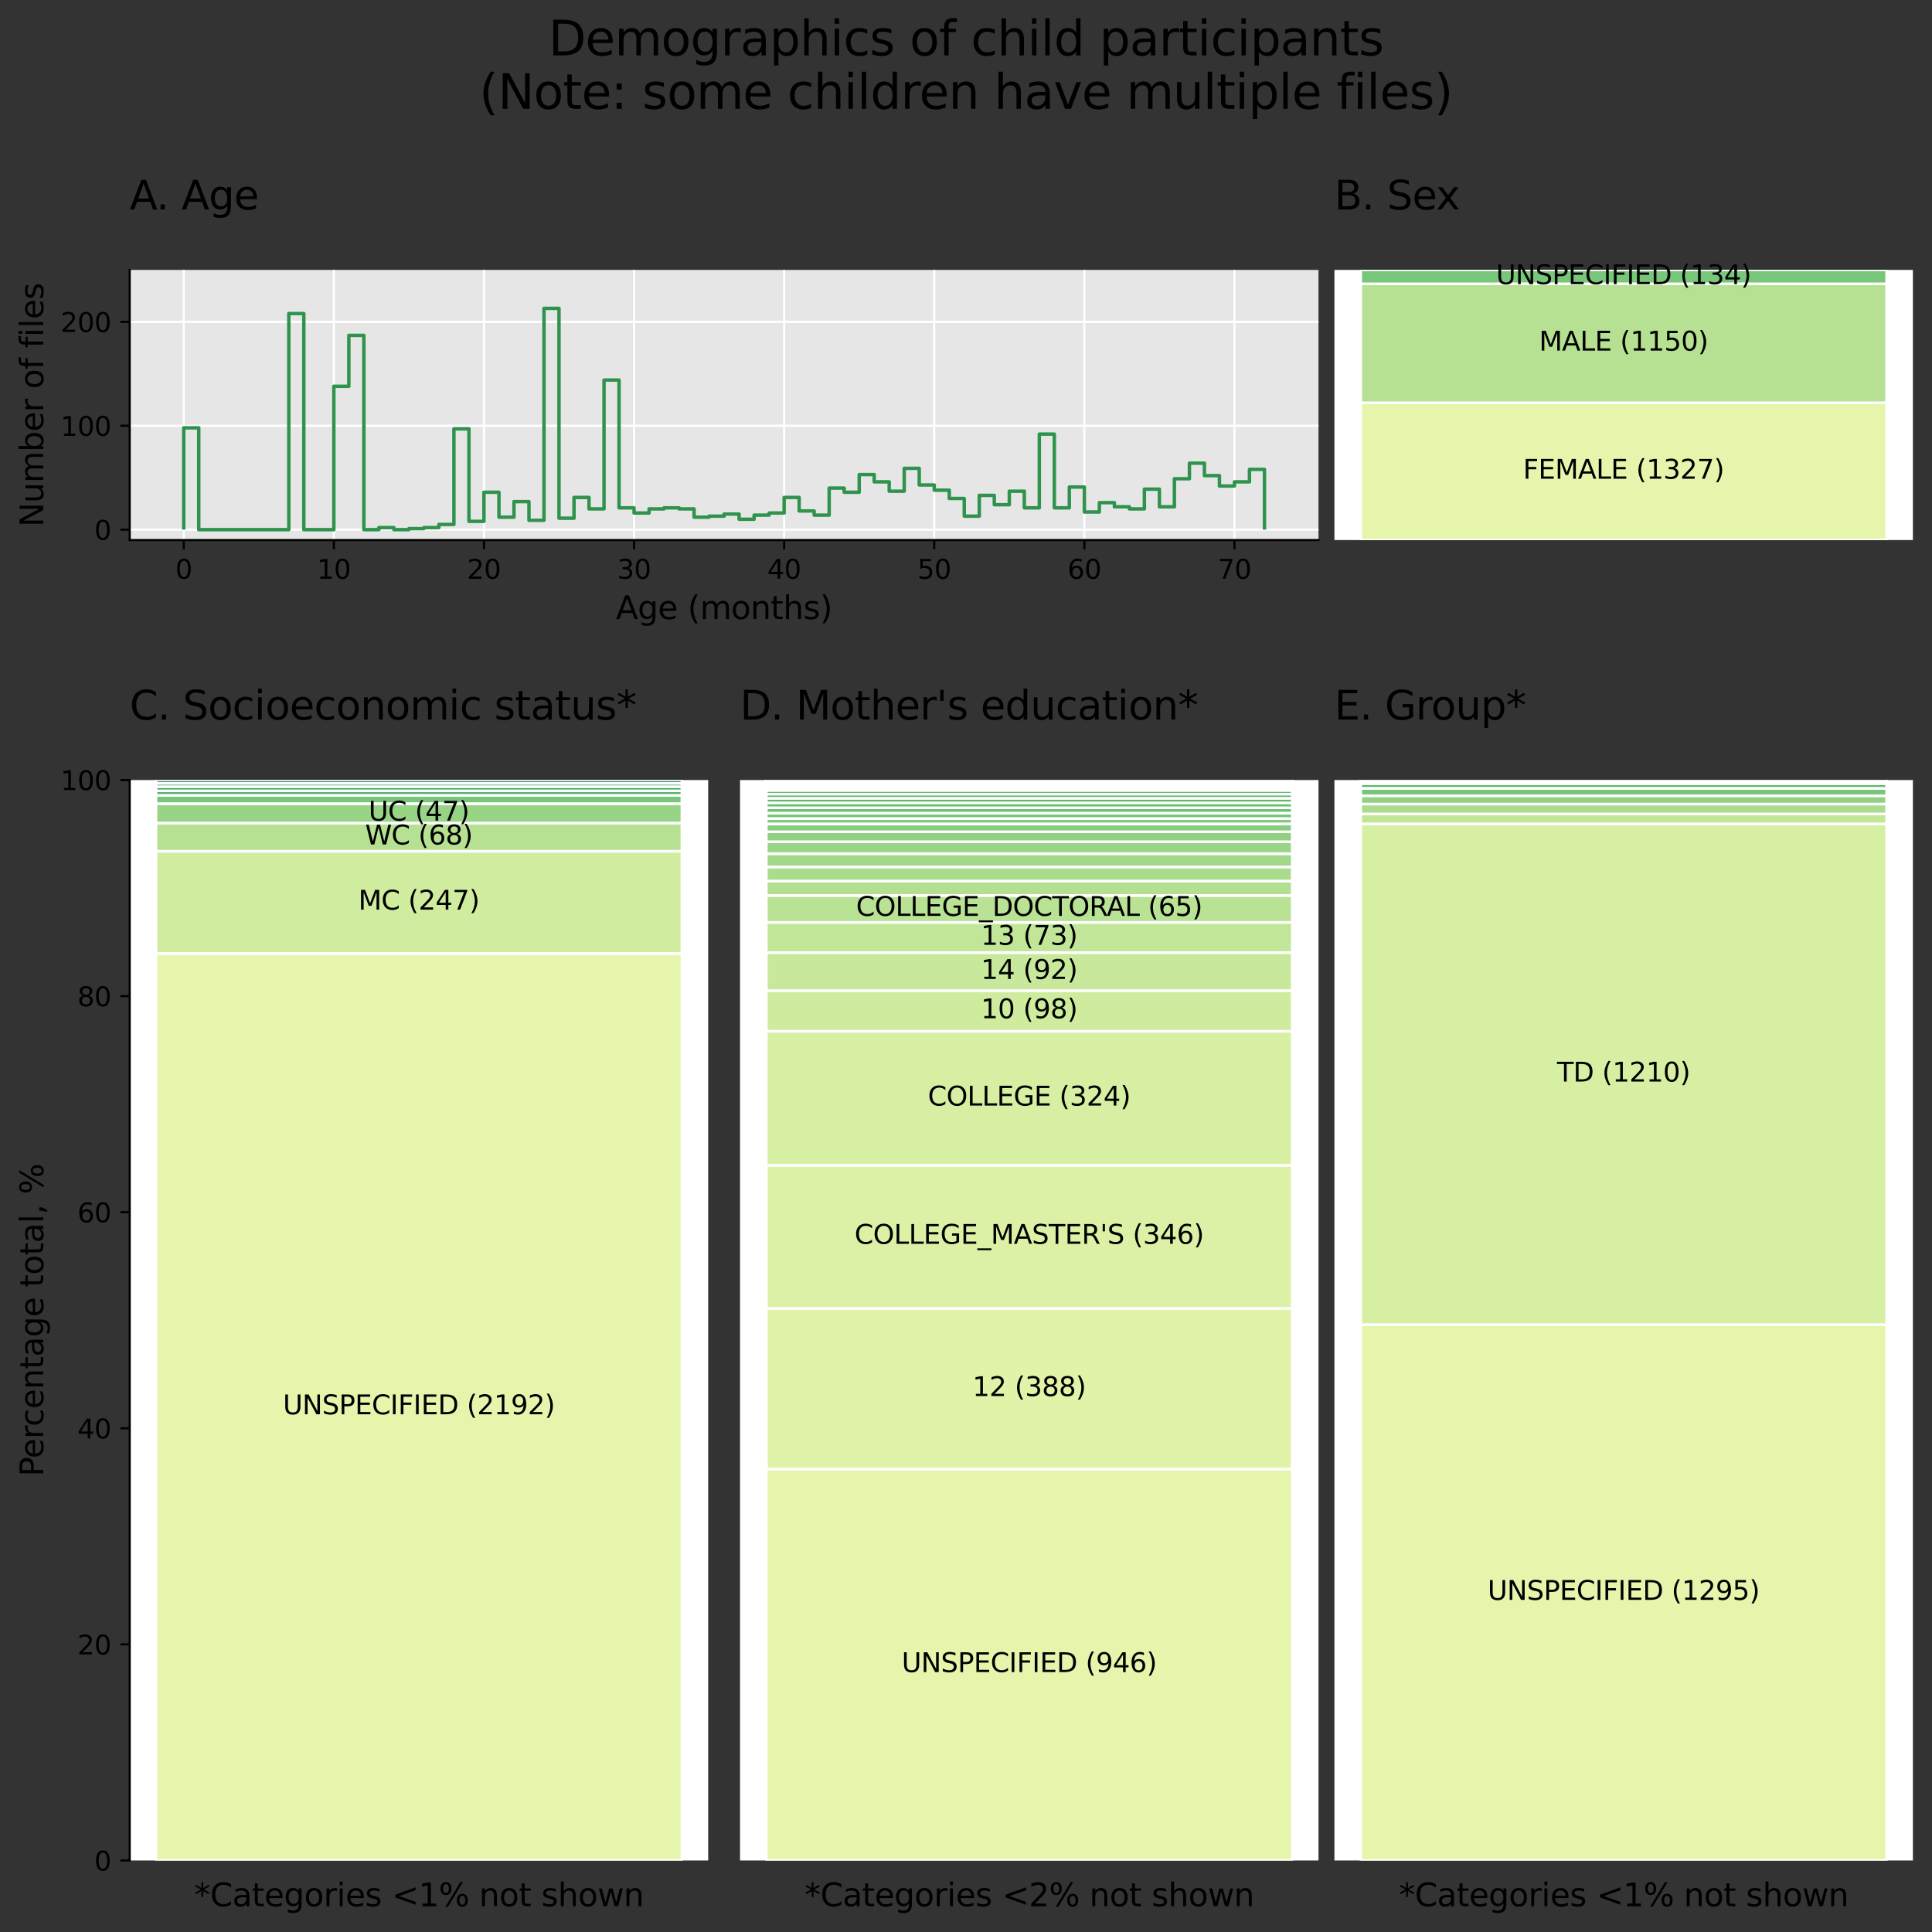 <?xml version="1.0" encoding="utf-8" standalone="no"?>
<!DOCTYPE svg PUBLIC "-//W3C//DTD SVG 1.1//EN"
  "http://www.w3.org/Graphics/SVG/1.1/DTD/svg11.dtd">
<svg height="728.396pt" version="1.1" viewBox="0 0 728.4 728.396" width="728.4pt" xmlns="http://www.w3.org/2000/svg" xmlns:xlink="http://www.w3.org/1999/xlink">
 <rect x="0" y="0" width="728.4" height="728.396" fill="#333333" stroke="none"/>
 <defs>
  <style type="text/css">*{stroke-linecap:butt;stroke-linejoin:round;}</style>
 </defs>
 <g id="figure_1">
  <g id="patch_1">
   <path d="M 0 728.396 
L 728.4 728.396 
L 728.4 0 
L 0 0 
z
" style="fill:none;"/>
  </g>
  <g id="axes_1">
   <g id="patch_2">
    <path d="M 48.901 203.605 
L 497.1 203.605 
L 497.1 101.768 
L 48.901 101.768 
z
" style="fill:#e6e6e6;"/>
   </g>
   <g id="matplotlib.axis_1">
    <g id="xtick_1">
     <g id="line2d_1">
      <path clip-path="url(#p8f1be448bd)" d="M 69.274 203.605 
L 69.274 101.768 
" style="fill:none;stroke:#ffffff;stroke-linecap:square;stroke-width:0.8;"/>
     </g>
     <g id="line2d_2">
      <defs>
       <path d="M 0 0 
L 0 3.5 
" id="m6d8ce5ebfe" style="stroke:#000000;stroke-width:0.8;"/>
      </defs>
      <g>
       <use style="stroke:#000000;stroke-width:0.8;" x="69.274" xlink:href="#m6d8ce5ebfe" y="203.605"/>
      </g>
     </g>
     <g id="text_1">
      <!-- 0 -->
      <g transform="translate(66.093 218.203)scale(0.1 -0.1)">
       <defs>
        <path d="M 2034 4250 
Q 1547 4250 1301 3770 
Q 1056 3291 1056 2328 
Q 1056 1369 1301 889 
Q 1547 409 2034 409 
Q 2525 409 2770 889 
Q 3016 1369 3016 2328 
Q 3016 3291 2770 3770 
Q 2525 4250 2034 4250 
z
M 2034 4750 
Q 2819 4750 3233 4129 
Q 3647 3509 3647 2328 
Q 3647 1150 3233 529 
Q 2819 -91 2034 -91 
Q 1250 -91 836 529 
Q 422 1150 422 2328 
Q 422 3509 836 4129 
Q 1250 4750 2034 4750 
z
" id="DejaVuSans-30" transform="scale(0.016)"/>
       </defs>
       <use xlink:href="#DejaVuSans-30"/>
      </g>
     </g>
    </g>
    <g id="xtick_2">
     <g id="line2d_3">
      <path clip-path="url(#p8f1be448bd)" d="M 125.865 203.605 
L 125.865 101.768 
" style="fill:none;stroke:#ffffff;stroke-linecap:square;stroke-width:0.8;"/>
     </g>
     <g id="line2d_4">
      <g>
       <use style="stroke:#000000;stroke-width:0.8;" x="125.865" xlink:href="#m6d8ce5ebfe" y="203.605"/>
      </g>
     </g>
     <g id="text_2">
      <!-- 10 -->
      <g transform="translate(119.502 218.203)scale(0.1 -0.1)">
       <defs>
        <path d="M 794 531 
L 1825 531 
L 1825 4091 
L 703 3866 
L 703 4441 
L 1819 4666 
L 2450 4666 
L 2450 531 
L 3481 531 
L 3481 0 
L 794 0 
L 794 531 
z
" id="DejaVuSans-31" transform="scale(0.016)"/>
       </defs>
       <use xlink:href="#DejaVuSans-31"/>
       <use x="63.623" xlink:href="#DejaVuSans-30"/>
      </g>
     </g>
    </g>
    <g id="xtick_3">
     <g id="line2d_5">
      <path clip-path="url(#p8f1be448bd)" d="M 182.455 203.605 
L 182.455 101.768 
" style="fill:none;stroke:#ffffff;stroke-linecap:square;stroke-width:0.8;"/>
     </g>
     <g id="line2d_6">
      <g>
       <use style="stroke:#000000;stroke-width:0.8;" x="182.455" xlink:href="#m6d8ce5ebfe" y="203.605"/>
      </g>
     </g>
     <g id="text_3">
      <!-- 20 -->
      <g transform="translate(176.093 218.203)scale(0.1 -0.1)">
       <defs>
        <path d="M 1228 531 
L 3431 531 
L 3431 0 
L 469 0 
L 469 531 
Q 828 903 1448 1529 
Q 2069 2156 2228 2338 
Q 2531 2678 2651 2914 
Q 2772 3150 2772 3378 
Q 2772 3750 2511 3984 
Q 2250 4219 1831 4219 
Q 1534 4219 1204 4116 
Q 875 4013 500 3803 
L 500 4441 
Q 881 4594 1212 4672 
Q 1544 4750 1819 4750 
Q 2544 4750 2975 4387 
Q 3406 4025 3406 3419 
Q 3406 3131 3298 2873 
Q 3191 2616 2906 2266 
Q 2828 2175 2409 1742 
Q 1991 1309 1228 531 
z
" id="DejaVuSans-32" transform="scale(0.016)"/>
       </defs>
       <use xlink:href="#DejaVuSans-32"/>
       <use x="63.623" xlink:href="#DejaVuSans-30"/>
      </g>
     </g>
    </g>
    <g id="xtick_4">
     <g id="line2d_7">
      <path clip-path="url(#p8f1be448bd)" d="M 239.046 203.605 
L 239.046 101.768 
" style="fill:none;stroke:#ffffff;stroke-linecap:square;stroke-width:0.8;"/>
     </g>
     <g id="line2d_8">
      <g>
       <use style="stroke:#000000;stroke-width:0.8;" x="239.046" xlink:href="#m6d8ce5ebfe" y="203.605"/>
      </g>
     </g>
     <g id="text_4">
      <!-- 30 -->
      <g transform="translate(232.684 218.203)scale(0.1 -0.1)">
       <defs>
        <path d="M 2597 2516 
Q 3050 2419 3304 2112 
Q 3559 1806 3559 1356 
Q 3559 666 3084 287 
Q 2609 -91 1734 -91 
Q 1441 -91 1130 -33 
Q 819 25 488 141 
L 488 750 
Q 750 597 1062 519 
Q 1375 441 1716 441 
Q 2309 441 2620 675 
Q 2931 909 2931 1356 
Q 2931 1769 2642 2001 
Q 2353 2234 1838 2234 
L 1294 2234 
L 1294 2753 
L 1863 2753 
Q 2328 2753 2575 2939 
Q 2822 3125 2822 3475 
Q 2822 3834 2567 4026 
Q 2313 4219 1838 4219 
Q 1578 4219 1281 4162 
Q 984 4106 628 3988 
L 628 4550 
Q 988 4650 1302 4700 
Q 1616 4750 1894 4750 
Q 2613 4750 3031 4423 
Q 3450 4097 3450 3541 
Q 3450 3153 3228 2886 
Q 3006 2619 2597 2516 
z
" id="DejaVuSans-33" transform="scale(0.016)"/>
       </defs>
       <use xlink:href="#DejaVuSans-33"/>
       <use x="63.623" xlink:href="#DejaVuSans-30"/>
      </g>
     </g>
    </g>
    <g id="xtick_5">
     <g id="line2d_9">
      <path clip-path="url(#p8f1be448bd)" d="M 295.637 203.605 
L 295.637 101.768 
" style="fill:none;stroke:#ffffff;stroke-linecap:square;stroke-width:0.8;"/>
     </g>
     <g id="line2d_10">
      <g>
       <use style="stroke:#000000;stroke-width:0.8;" x="295.637" xlink:href="#m6d8ce5ebfe" y="203.605"/>
      </g>
     </g>
     <g id="text_5">
      <!-- 40 -->
      <g transform="translate(289.274 218.203)scale(0.1 -0.1)">
       <defs>
        <path d="M 2419 4116 
L 825 1625 
L 2419 1625 
L 2419 4116 
z
M 2253 4666 
L 3047 4666 
L 3047 1625 
L 3713 1625 
L 3713 1100 
L 3047 1100 
L 3047 0 
L 2419 0 
L 2419 1100 
L 313 1100 
L 313 1709 
L 2253 4666 
z
" id="DejaVuSans-34" transform="scale(0.016)"/>
       </defs>
       <use xlink:href="#DejaVuSans-34"/>
       <use x="63.623" xlink:href="#DejaVuSans-30"/>
      </g>
     </g>
    </g>
    <g id="xtick_6">
     <g id="line2d_11">
      <path clip-path="url(#p8f1be448bd)" d="M 352.228 203.605 
L 352.228 101.768 
" style="fill:none;stroke:#ffffff;stroke-linecap:square;stroke-width:0.8;"/>
     </g>
     <g id="line2d_12">
      <g>
       <use style="stroke:#000000;stroke-width:0.8;" x="352.228" xlink:href="#m6d8ce5ebfe" y="203.605"/>
      </g>
     </g>
     <g id="text_6">
      <!-- 50 -->
      <g transform="translate(345.865 218.203)scale(0.1 -0.1)">
       <defs>
        <path d="M 691 4666 
L 3169 4666 
L 3169 4134 
L 1269 4134 
L 1269 2991 
Q 1406 3038 1543 3061 
Q 1681 3084 1819 3084 
Q 2600 3084 3056 2656 
Q 3513 2228 3513 1497 
Q 3513 744 3044 326 
Q 2575 -91 1722 -91 
Q 1428 -91 1123 -41 
Q 819 9 494 109 
L 494 744 
Q 775 591 1075 516 
Q 1375 441 1709 441 
Q 2250 441 2565 725 
Q 2881 1009 2881 1497 
Q 2881 1984 2565 2268 
Q 2250 2553 1709 2553 
Q 1456 2553 1204 2497 
Q 953 2441 691 2322 
L 691 4666 
z
" id="DejaVuSans-35" transform="scale(0.016)"/>
       </defs>
       <use xlink:href="#DejaVuSans-35"/>
       <use x="63.623" xlink:href="#DejaVuSans-30"/>
      </g>
     </g>
    </g>
    <g id="xtick_7">
     <g id="line2d_13">
      <path clip-path="url(#p8f1be448bd)" d="M 408.819 203.605 
L 408.819 101.768 
" style="fill:none;stroke:#ffffff;stroke-linecap:square;stroke-width:0.8;"/>
     </g>
     <g id="line2d_14">
      <g>
       <use style="stroke:#000000;stroke-width:0.8;" x="408.819" xlink:href="#m6d8ce5ebfe" y="203.605"/>
      </g>
     </g>
     <g id="text_7">
      <!-- 60 -->
      <g transform="translate(402.456 218.203)scale(0.1 -0.1)">
       <defs>
        <path d="M 2113 2584 
Q 1688 2584 1439 2293 
Q 1191 2003 1191 1497 
Q 1191 994 1439 701 
Q 1688 409 2113 409 
Q 2538 409 2786 701 
Q 3034 994 3034 1497 
Q 3034 2003 2786 2293 
Q 2538 2584 2113 2584 
z
M 3366 4563 
L 3366 3988 
Q 3128 4100 2886 4159 
Q 2644 4219 2406 4219 
Q 1781 4219 1451 3797 
Q 1122 3375 1075 2522 
Q 1259 2794 1537 2939 
Q 1816 3084 2150 3084 
Q 2853 3084 3261 2657 
Q 3669 2231 3669 1497 
Q 3669 778 3244 343 
Q 2819 -91 2113 -91 
Q 1303 -91 875 529 
Q 447 1150 447 2328 
Q 447 3434 972 4092 
Q 1497 4750 2381 4750 
Q 2619 4750 2861 4703 
Q 3103 4656 3366 4563 
z
" id="DejaVuSans-36" transform="scale(0.016)"/>
       </defs>
       <use xlink:href="#DejaVuSans-36"/>
       <use x="63.623" xlink:href="#DejaVuSans-30"/>
      </g>
     </g>
    </g>
    <g id="xtick_8">
     <g id="line2d_15">
      <path clip-path="url(#p8f1be448bd)" d="M 465.409 203.605 
L 465.409 101.768 
" style="fill:none;stroke:#ffffff;stroke-linecap:square;stroke-width:0.8;"/>
     </g>
     <g id="line2d_16">
      <g>
       <use style="stroke:#000000;stroke-width:0.8;" x="465.409" xlink:href="#m6d8ce5ebfe" y="203.605"/>
      </g>
     </g>
     <g id="text_8">
      <!-- 70 -->
      <g transform="translate(459.047 218.203)scale(0.1 -0.1)">
       <defs>
        <path d="M 525 4666 
L 3525 4666 
L 3525 4397 
L 1831 0 
L 1172 0 
L 2766 4134 
L 525 4134 
L 525 4666 
z
" id="DejaVuSans-37" transform="scale(0.016)"/>
       </defs>
       <use xlink:href="#DejaVuSans-37"/>
       <use x="63.623" xlink:href="#DejaVuSans-30"/>
      </g>
     </g>
    </g>
    <g id="text_9">
     <!-- Age (months) -->
     <g transform="translate(232.208 233.401)scale(0.12 -0.12)">
      <defs>
       <path d="M 2188 4044 
L 1331 1722 
L 3047 1722 
L 2188 4044 
z
M 1831 4666 
L 2547 4666 
L 4325 0 
L 3669 0 
L 3244 1197 
L 1141 1197 
L 716 0 
L 50 0 
L 1831 4666 
z
" id="DejaVuSans-41" transform="scale(0.016)"/>
       <path d="M 2906 1791 
Q 2906 2416 2648 2759 
Q 2391 3103 1925 3103 
Q 1463 3103 1205 2759 
Q 947 2416 947 1791 
Q 947 1169 1205 825 
Q 1463 481 1925 481 
Q 2391 481 2648 825 
Q 2906 1169 2906 1791 
z
M 3481 434 
Q 3481 -459 3084 -895 
Q 2688 -1331 1869 -1331 
Q 1566 -1331 1297 -1286 
Q 1028 -1241 775 -1147 
L 775 -588 
Q 1028 -725 1275 -790 
Q 1522 -856 1778 -856 
Q 2344 -856 2625 -561 
Q 2906 -266 2906 331 
L 2906 616 
Q 2728 306 2450 153 
Q 2172 0 1784 0 
Q 1141 0 747 490 
Q 353 981 353 1791 
Q 353 2603 747 3093 
Q 1141 3584 1784 3584 
Q 2172 3584 2450 3431 
Q 2728 3278 2906 2969 
L 2906 3500 
L 3481 3500 
L 3481 434 
z
" id="DejaVuSans-67" transform="scale(0.016)"/>
       <path d="M 3597 1894 
L 3597 1613 
L 953 1613 
Q 991 1019 1311 708 
Q 1631 397 2203 397 
Q 2534 397 2845 478 
Q 3156 559 3463 722 
L 3463 178 
Q 3153 47 2828 -22 
Q 2503 -91 2169 -91 
Q 1331 -91 842 396 
Q 353 884 353 1716 
Q 353 2575 817 3079 
Q 1281 3584 2069 3584 
Q 2775 3584 3186 3129 
Q 3597 2675 3597 1894 
z
M 3022 2063 
Q 3016 2534 2758 2815 
Q 2500 3097 2075 3097 
Q 1594 3097 1305 2825 
Q 1016 2553 972 2059 
L 3022 2063 
z
" id="DejaVuSans-65" transform="scale(0.016)"/>
       <path id="DejaVuSans-20" transform="scale(0.016)"/>
       <path d="M 1984 4856 
Q 1566 4138 1362 3434 
Q 1159 2731 1159 2009 
Q 1159 1288 1364 580 
Q 1569 -128 1984 -844 
L 1484 -844 
Q 1016 -109 783 600 
Q 550 1309 550 2009 
Q 550 2706 781 3412 
Q 1013 4119 1484 4856 
L 1984 4856 
z
" id="DejaVuSans-28" transform="scale(0.016)"/>
       <path d="M 3328 2828 
Q 3544 3216 3844 3400 
Q 4144 3584 4550 3584 
Q 5097 3584 5394 3201 
Q 5691 2819 5691 2113 
L 5691 0 
L 5113 0 
L 5113 2094 
Q 5113 2597 4934 2840 
Q 4756 3084 4391 3084 
Q 3944 3084 3684 2787 
Q 3425 2491 3425 1978 
L 3425 0 
L 2847 0 
L 2847 2094 
Q 2847 2600 2669 2842 
Q 2491 3084 2119 3084 
Q 1678 3084 1418 2786 
Q 1159 2488 1159 1978 
L 1159 0 
L 581 0 
L 581 3500 
L 1159 3500 
L 1159 2956 
Q 1356 3278 1631 3431 
Q 1906 3584 2284 3584 
Q 2666 3584 2933 3390 
Q 3200 3197 3328 2828 
z
" id="DejaVuSans-6d" transform="scale(0.016)"/>
       <path d="M 1959 3097 
Q 1497 3097 1228 2736 
Q 959 2375 959 1747 
Q 959 1119 1226 758 
Q 1494 397 1959 397 
Q 2419 397 2687 759 
Q 2956 1122 2956 1747 
Q 2956 2369 2687 2733 
Q 2419 3097 1959 3097 
z
M 1959 3584 
Q 2709 3584 3137 3096 
Q 3566 2609 3566 1747 
Q 3566 888 3137 398 
Q 2709 -91 1959 -91 
Q 1206 -91 779 398 
Q 353 888 353 1747 
Q 353 2609 779 3096 
Q 1206 3584 1959 3584 
z
" id="DejaVuSans-6f" transform="scale(0.016)"/>
       <path d="M 3513 2113 
L 3513 0 
L 2938 0 
L 2938 2094 
Q 2938 2591 2744 2837 
Q 2550 3084 2163 3084 
Q 1697 3084 1428 2787 
Q 1159 2491 1159 1978 
L 1159 0 
L 581 0 
L 581 3500 
L 1159 3500 
L 1159 2956 
Q 1366 3272 1645 3428 
Q 1925 3584 2291 3584 
Q 2894 3584 3203 3211 
Q 3513 2838 3513 2113 
z
" id="DejaVuSans-6e" transform="scale(0.016)"/>
       <path d="M 1172 4494 
L 1172 3500 
L 2356 3500 
L 2356 3053 
L 1172 3053 
L 1172 1153 
Q 1172 725 1289 603 
Q 1406 481 1766 481 
L 2356 481 
L 2356 0 
L 1766 0 
Q 1100 0 847 248 
Q 594 497 594 1153 
L 594 3053 
L 172 3053 
L 172 3500 
L 594 3500 
L 594 4494 
L 1172 4494 
z
" id="DejaVuSans-74" transform="scale(0.016)"/>
       <path d="M 3513 2113 
L 3513 0 
L 2938 0 
L 2938 2094 
Q 2938 2591 2744 2837 
Q 2550 3084 2163 3084 
Q 1697 3084 1428 2787 
Q 1159 2491 1159 1978 
L 1159 0 
L 581 0 
L 581 4863 
L 1159 4863 
L 1159 2956 
Q 1366 3272 1645 3428 
Q 1925 3584 2291 3584 
Q 2894 3584 3203 3211 
Q 3513 2838 3513 2113 
z
" id="DejaVuSans-68" transform="scale(0.016)"/>
       <path d="M 2834 3397 
L 2834 2853 
Q 2591 2978 2328 3040 
Q 2066 3103 1784 3103 
Q 1356 3103 1142 2972 
Q 928 2841 928 2578 
Q 928 2378 1081 2264 
Q 1234 2150 1697 2047 
L 1894 2003 
Q 2506 1872 2764 1633 
Q 3022 1394 3022 966 
Q 3022 478 2636 193 
Q 2250 -91 1575 -91 
Q 1294 -91 989 -36 
Q 684 19 347 128 
L 347 722 
Q 666 556 975 473 
Q 1284 391 1588 391 
Q 1994 391 2212 530 
Q 2431 669 2431 922 
Q 2431 1156 2273 1281 
Q 2116 1406 1581 1522 
L 1381 1569 
Q 847 1681 609 1914 
Q 372 2147 372 2553 
Q 372 3047 722 3315 
Q 1072 3584 1716 3584 
Q 2034 3584 2315 3537 
Q 2597 3491 2834 3397 
z
" id="DejaVuSans-73" transform="scale(0.016)"/>
       <path d="M 513 4856 
L 1013 4856 
Q 1481 4119 1714 3412 
Q 1947 2706 1947 2009 
Q 1947 1309 1714 600 
Q 1481 -109 1013 -844 
L 513 -844 
Q 928 -128 1133 580 
Q 1338 1288 1338 2009 
Q 1338 2731 1133 3434 
Q 928 4138 513 4856 
z
" id="DejaVuSans-29" transform="scale(0.016)"/>
      </defs>
      <use xlink:href="#DejaVuSans-41"/>
      <use x="68.408" xlink:href="#DejaVuSans-67"/>
      <use x="131.885" xlink:href="#DejaVuSans-65"/>
      <use x="193.408" xlink:href="#DejaVuSans-20"/>
      <use x="225.195" xlink:href="#DejaVuSans-28"/>
      <use x="264.209" xlink:href="#DejaVuSans-6d"/>
      <use x="361.621" xlink:href="#DejaVuSans-6f"/>
      <use x="422.803" xlink:href="#DejaVuSans-6e"/>
      <use x="486.182" xlink:href="#DejaVuSans-74"/>
      <use x="525.391" xlink:href="#DejaVuSans-68"/>
      <use x="588.77" xlink:href="#DejaVuSans-73"/>
      <use x="640.869" xlink:href="#DejaVuSans-29"/>
     </g>
    </g>
   </g>
   <g id="matplotlib.axis_2">
    <g id="ytick_1">
     <g id="line2d_17">
      <path clip-path="url(#p8f1be448bd)" d="M 48.901 199.688 
L 497.1 199.688 
" style="fill:none;stroke:#ffffff;stroke-linecap:square;stroke-width:0.8;"/>
     </g>
     <g id="line2d_18">
      <defs>
       <path d="M 0 0 
L -3.5 0 
" id="m8068eca3f0" style="stroke:#000000;stroke-width:0.8;"/>
      </defs>
      <g>
       <use style="stroke:#000000;stroke-width:0.8;" x="48.901" xlink:href="#m8068eca3f0" y="199.688"/>
      </g>
     </g>
     <g id="text_10">
      <!-- 0 -->
      <g transform="translate(35.539 203.487)scale(0.1 -0.1)">
       <use xlink:href="#DejaVuSans-30"/>
      </g>
     </g>
    </g>
    <g id="ytick_2">
     <g id="line2d_19">
      <path clip-path="url(#p8f1be448bd)" d="M 48.901 160.52 
L 497.1 160.52 
" style="fill:none;stroke:#ffffff;stroke-linecap:square;stroke-width:0.8;"/>
     </g>
     <g id="line2d_20">
      <g>
       <use style="stroke:#000000;stroke-width:0.8;" x="48.901" xlink:href="#m8068eca3f0" y="160.52"/>
      </g>
     </g>
     <g id="text_11">
      <!-- 100 -->
      <g transform="translate(22.814 164.319)scale(0.1 -0.1)">
       <use xlink:href="#DejaVuSans-31"/>
       <use x="63.623" xlink:href="#DejaVuSans-30"/>
       <use x="127.246" xlink:href="#DejaVuSans-30"/>
      </g>
     </g>
    </g>
    <g id="ytick_3">
     <g id="line2d_21">
      <path clip-path="url(#p8f1be448bd)" d="M 48.901 121.352 
L 497.1 121.352 
" style="fill:none;stroke:#ffffff;stroke-linecap:square;stroke-width:0.8;"/>
     </g>
     <g id="line2d_22">
      <g>
       <use style="stroke:#000000;stroke-width:0.8;" x="48.901" xlink:href="#m8068eca3f0" y="121.352"/>
      </g>
     </g>
     <g id="text_12">
      <!-- 200 -->
      <g transform="translate(22.814 125.151)scale(0.1 -0.1)">
       <use xlink:href="#DejaVuSans-32"/>
       <use x="63.623" xlink:href="#DejaVuSans-30"/>
       <use x="127.246" xlink:href="#DejaVuSans-30"/>
      </g>
     </g>
    </g>
    <g id="text_13">
     <!-- Number of files -->
     <g transform="translate(16.318 198.65)rotate(-90)scale(0.12 -0.12)">
      <defs>
       <path d="M 628 4666 
L 1478 4666 
L 3547 763 
L 3547 4666 
L 4159 4666 
L 4159 0 
L 3309 0 
L 1241 3903 
L 1241 0 
L 628 0 
L 628 4666 
z
" id="DejaVuSans-4e" transform="scale(0.016)"/>
       <path d="M 544 1381 
L 544 3500 
L 1119 3500 
L 1119 1403 
Q 1119 906 1312 657 
Q 1506 409 1894 409 
Q 2359 409 2629 706 
Q 2900 1003 2900 1516 
L 2900 3500 
L 3475 3500 
L 3475 0 
L 2900 0 
L 2900 538 
Q 2691 219 2414 64 
Q 2138 -91 1772 -91 
Q 1169 -91 856 284 
Q 544 659 544 1381 
z
M 1991 3584 
L 1991 3584 
z
" id="DejaVuSans-75" transform="scale(0.016)"/>
       <path d="M 3116 1747 
Q 3116 2381 2855 2742 
Q 2594 3103 2138 3103 
Q 1681 3103 1420 2742 
Q 1159 2381 1159 1747 
Q 1159 1113 1420 752 
Q 1681 391 2138 391 
Q 2594 391 2855 752 
Q 3116 1113 3116 1747 
z
M 1159 2969 
Q 1341 3281 1617 3432 
Q 1894 3584 2278 3584 
Q 2916 3584 3314 3078 
Q 3713 2572 3713 1747 
Q 3713 922 3314 415 
Q 2916 -91 2278 -91 
Q 1894 -91 1617 61 
Q 1341 213 1159 525 
L 1159 0 
L 581 0 
L 581 4863 
L 1159 4863 
L 1159 2969 
z
" id="DejaVuSans-62" transform="scale(0.016)"/>
       <path d="M 2631 2963 
Q 2534 3019 2420 3045 
Q 2306 3072 2169 3072 
Q 1681 3072 1420 2755 
Q 1159 2438 1159 1844 
L 1159 0 
L 581 0 
L 581 3500 
L 1159 3500 
L 1159 2956 
Q 1341 3275 1631 3429 
Q 1922 3584 2338 3584 
Q 2397 3584 2469 3576 
Q 2541 3569 2628 3553 
L 2631 2963 
z
" id="DejaVuSans-72" transform="scale(0.016)"/>
       <path d="M 2375 4863 
L 2375 4384 
L 1825 4384 
Q 1516 4384 1395 4259 
Q 1275 4134 1275 3809 
L 1275 3500 
L 2222 3500 
L 2222 3053 
L 1275 3053 
L 1275 0 
L 697 0 
L 697 3053 
L 147 3053 
L 147 3500 
L 697 3500 
L 697 3744 
Q 697 4328 969 4595 
Q 1241 4863 1831 4863 
L 2375 4863 
z
" id="DejaVuSans-66" transform="scale(0.016)"/>
       <path d="M 603 3500 
L 1178 3500 
L 1178 0 
L 603 0 
L 603 3500 
z
M 603 4863 
L 1178 4863 
L 1178 4134 
L 603 4134 
L 603 4863 
z
" id="DejaVuSans-69" transform="scale(0.016)"/>
       <path d="M 603 4863 
L 1178 4863 
L 1178 0 
L 603 0 
L 603 4863 
z
" id="DejaVuSans-6c" transform="scale(0.016)"/>
      </defs>
      <use xlink:href="#DejaVuSans-4e"/>
      <use x="74.805" xlink:href="#DejaVuSans-75"/>
      <use x="138.184" xlink:href="#DejaVuSans-6d"/>
      <use x="235.596" xlink:href="#DejaVuSans-62"/>
      <use x="299.072" xlink:href="#DejaVuSans-65"/>
      <use x="360.596" xlink:href="#DejaVuSans-72"/>
      <use x="401.709" xlink:href="#DejaVuSans-20"/>
      <use x="433.496" xlink:href="#DejaVuSans-6f"/>
      <use x="494.678" xlink:href="#DejaVuSans-66"/>
      <use x="529.883" xlink:href="#DejaVuSans-20"/>
      <use x="561.67" xlink:href="#DejaVuSans-66"/>
      <use x="596.875" xlink:href="#DejaVuSans-69"/>
      <use x="624.658" xlink:href="#DejaVuSans-6c"/>
      <use x="652.441" xlink:href="#DejaVuSans-65"/>
      <use x="713.965" xlink:href="#DejaVuSans-73"/>
     </g>
    </g>
   </g>
   <g id="patch_3">
    <path clip-path="url(#p8f1be448bd)" d="M 69.274 199.688 
L 69.274 161.304 
L 74.933 161.304 
L 74.933 199.688 
L 108.887 199.688 
L 108.887 118.219 
L 114.547 118.219 
L 114.547 199.688 
L 125.865 199.688 
L 125.865 145.636 
L 131.524 145.636 
L 131.524 126.444 
L 137.183 126.444 
L 137.183 199.688 
L 142.842 199.688 
L 142.842 198.905 
L 148.501 198.905 
L 148.501 199.688 
L 154.16 199.688 
L 154.16 199.297 
L 159.819 199.297 
L 159.819 198.905 
L 165.478 198.905 
L 165.478 197.73 
L 171.137 197.73 
L 171.137 161.695 
L 176.796 161.695 
L 176.796 196.555 
L 182.455 196.555 
L 182.455 185.588 
L 188.115 185.588 
L 188.115 194.988 
L 193.774 194.988 
L 193.774 189.113 
L 199.433 189.113 
L 199.433 196.163 
L 205.092 196.163 
L 205.092 116.26 
L 210.751 116.26 
L 210.751 195.38 
L 216.41 195.38 
L 216.41 187.546 
L 222.069 187.546 
L 222.069 191.855 
L 227.728 191.855 
L 227.728 143.286 
L 233.387 143.286 
L 233.387 191.463 
L 239.046 191.463 
L 239.046 193.421 
L 244.705 193.421 
L 244.705 191.855 
L 250.364 191.855 
L 250.364 191.463 
L 256.023 191.463 
L 256.023 191.855 
L 261.683 191.855 
L 261.683 194.988 
L 267.342 194.988 
L 267.342 194.596 
L 273.001 194.596 
L 273.001 193.813 
L 278.66 193.813 
L 278.66 195.771 
L 284.319 195.771 
L 284.319 194.205 
L 289.978 194.205 
L 289.978 193.421 
L 295.637 193.421 
L 295.637 187.546 
L 301.296 187.546 
L 301.296 192.638 
L 306.955 192.638 
L 306.955 194.205 
L 312.614 194.205 
L 312.614 184.021 
L 318.273 184.021 
L 318.273 185.588 
L 323.932 185.588 
L 323.932 178.929 
L 329.591 178.929 
L 329.591 181.671 
L 335.251 181.671 
L 335.251 185.196 
L 340.91 185.196 
L 340.91 176.579 
L 346.569 176.579 
L 346.569 182.846 
L 352.228 182.846 
L 352.228 184.804 
L 357.887 184.804 
L 357.887 187.938 
L 363.546 187.938 
L 363.546 194.596 
L 369.205 194.596 
L 369.205 186.763 
L 374.864 186.763 
L 374.864 190.288 
L 380.523 190.288 
L 380.523 185.196 
L 386.182 185.196 
L 386.182 191.463 
L 391.841 191.463 
L 391.841 163.654 
L 397.5 163.654 
L 397.5 191.463 
L 403.159 191.463 
L 403.159 183.629 
L 408.819 183.629 
L 408.819 193.03 
L 414.478 193.03 
L 414.478 189.505 
L 420.137 189.505 
L 420.137 191.071 
L 425.796 191.071 
L 425.796 191.855 
L 431.455 191.855 
L 431.455 184.413 
L 437.114 184.413 
L 437.114 191.071 
L 442.773 191.071 
L 442.773 180.496 
L 448.432 180.496 
L 448.432 174.621 
L 454.091 174.621 
L 454.091 179.321 
L 459.75 179.321 
L 459.75 183.238 
L 465.409 183.238 
L 465.409 181.671 
L 471.068 181.671 
L 471.068 176.971 
L 476.727 176.971 
L 476.727 199.688 
L 476.727 199.688 
" style="fill:none;stroke:#2f934d;stroke-linejoin:miter;stroke-width:1.3;"/>
   </g>
   <g id="patch_4">
    <path d="M 48.901 203.605 
L 48.901 101.768 
" style="fill:none;stroke:#000000;stroke-linecap:square;stroke-linejoin:miter;stroke-width:0.8;"/>
   </g>
   <g id="patch_5">
    <path d="M 48.901 203.605 
L 497.1 203.605 
" style="fill:none;stroke:#000000;stroke-linecap:square;stroke-linejoin:miter;stroke-width:0.8;"/>
   </g>
   <g id="text_14">
    <!--  -->
    <g transform="translate(48.901 62.175)scale(0.15 -0.15)"/>
    <!-- A. Age -->
    <g transform="translate(48.901 78.972)scale(0.15 -0.15)">
     <defs>
      <path d="M 684 794 
L 1344 794 
L 1344 0 
L 684 0 
L 684 794 
z
" id="DejaVuSans-2e" transform="scale(0.016)"/>
     </defs>
     <use xlink:href="#DejaVuSans-41"/>
     <use x="66.658" xlink:href="#DejaVuSans-2e"/>
     <use x="98.445" xlink:href="#DejaVuSans-20"/>
     <use x="130.232" xlink:href="#DejaVuSans-41"/>
     <use x="198.641" xlink:href="#DejaVuSans-67"/>
     <use x="262.117" xlink:href="#DejaVuSans-65"/>
    </g>
    <!--  -->
    <g transform="translate(48.901 95.768)scale(0.15 -0.15)"/>
   </g>
  </g>
  <g id="axes_2">
   <g id="patch_6">
    <path d="M 503.101 203.605 
L 721.2 203.605 
L 721.2 101.768 
L 503.101 101.768 
z
" style="fill:#ffffff;"/>
   </g>
   <g id="patch_7">
    <path clip-path="url(#pf62a51b821)" d="M 513.014 203.605 
L 711.286 203.605 
L 711.286 151.848 
L 513.014 151.848 
z
" style="fill:#e5f5ac;stroke:#ffffff;stroke-linejoin:miter;"/>
   </g>
   <g id="patch_8">
    <path clip-path="url(#pf62a51b821)" d="M 513.014 151.848 
L 711.286 151.848 
L 711.286 106.995 
L 513.014 106.995 
z
" style="fill:#b6e192;stroke:#ffffff;stroke-linejoin:miter;"/>
   </g>
   <g id="patch_9">
    <path clip-path="url(#pf62a51b821)" d="M 513.014 106.995 
L 711.286 106.995 
L 711.286 101.768 
L 513.014 101.768 
z
" style="fill:#77c679;stroke:#ffffff;stroke-linejoin:miter;"/>
   </g>
   <g id="text_15">
    <!-- FEMALE (1327) -->
    <g transform="translate(574.22 180.486)scale(0.1 -0.1)">
     <defs>
      <path d="M 628 4666 
L 3309 4666 
L 3309 4134 
L 1259 4134 
L 1259 2759 
L 3109 2759 
L 3109 2228 
L 1259 2228 
L 1259 0 
L 628 0 
L 628 4666 
z
" id="DejaVuSans-46" transform="scale(0.016)"/>
      <path d="M 628 4666 
L 3578 4666 
L 3578 4134 
L 1259 4134 
L 1259 2753 
L 3481 2753 
L 3481 2222 
L 1259 2222 
L 1259 531 
L 3634 531 
L 3634 0 
L 628 0 
L 628 4666 
z
" id="DejaVuSans-45" transform="scale(0.016)"/>
      <path d="M 628 4666 
L 1569 4666 
L 2759 1491 
L 3956 4666 
L 4897 4666 
L 4897 0 
L 4281 0 
L 4281 4097 
L 3078 897 
L 2444 897 
L 1241 4097 
L 1241 0 
L 628 0 
L 628 4666 
z
" id="DejaVuSans-4d" transform="scale(0.016)"/>
      <path d="M 628 4666 
L 1259 4666 
L 1259 531 
L 3531 531 
L 3531 0 
L 628 0 
L 628 4666 
z
" id="DejaVuSans-4c" transform="scale(0.016)"/>
     </defs>
     <use xlink:href="#DejaVuSans-46"/>
     <use x="57.52" xlink:href="#DejaVuSans-45"/>
     <use x="120.703" xlink:href="#DejaVuSans-4d"/>
     <use x="206.982" xlink:href="#DejaVuSans-41"/>
     <use x="275.391" xlink:href="#DejaVuSans-4c"/>
     <use x="331.104" xlink:href="#DejaVuSans-45"/>
     <use x="394.287" xlink:href="#DejaVuSans-20"/>
     <use x="426.074" xlink:href="#DejaVuSans-28"/>
     <use x="465.088" xlink:href="#DejaVuSans-31"/>
     <use x="528.711" xlink:href="#DejaVuSans-33"/>
     <use x="592.334" xlink:href="#DejaVuSans-32"/>
     <use x="655.957" xlink:href="#DejaVuSans-37"/>
     <use x="719.58" xlink:href="#DejaVuSans-29"/>
    </g>
   </g>
   <g id="text_16">
    <!-- MALE (1150) -->
    <g transform="translate(580.255 132.181)scale(0.1 -0.1)">
     <use xlink:href="#DejaVuSans-4d"/>
     <use x="86.279" xlink:href="#DejaVuSans-41"/>
     <use x="154.688" xlink:href="#DejaVuSans-4c"/>
     <use x="210.4" xlink:href="#DejaVuSans-45"/>
     <use x="273.584" xlink:href="#DejaVuSans-20"/>
     <use x="305.371" xlink:href="#DejaVuSans-28"/>
     <use x="344.385" xlink:href="#DejaVuSans-31"/>
     <use x="408.008" xlink:href="#DejaVuSans-31"/>
     <use x="471.631" xlink:href="#DejaVuSans-35"/>
     <use x="535.254" xlink:href="#DejaVuSans-30"/>
     <use x="598.877" xlink:href="#DejaVuSans-29"/>
    </g>
   </g>
   <g id="text_17">
    <!-- UNSPECIFIED (134) -->
    <g transform="translate(564.041 107.141)scale(0.1 -0.1)">
     <defs>
      <path d="M 556 4666 
L 1191 4666 
L 1191 1831 
Q 1191 1081 1462 751 
Q 1734 422 2344 422 
Q 2950 422 3222 751 
Q 3494 1081 3494 1831 
L 3494 4666 
L 4128 4666 
L 4128 1753 
Q 4128 841 3676 375 
Q 3225 -91 2344 -91 
Q 1459 -91 1007 375 
Q 556 841 556 1753 
L 556 4666 
z
" id="DejaVuSans-55" transform="scale(0.016)"/>
      <path d="M 3425 4513 
L 3425 3897 
Q 3066 4069 2747 4153 
Q 2428 4238 2131 4238 
Q 1616 4238 1336 4038 
Q 1056 3838 1056 3469 
Q 1056 3159 1242 3001 
Q 1428 2844 1947 2747 
L 2328 2669 
Q 3034 2534 3370 2195 
Q 3706 1856 3706 1288 
Q 3706 609 3251 259 
Q 2797 -91 1919 -91 
Q 1588 -91 1214 -16 
Q 841 59 441 206 
L 441 856 
Q 825 641 1194 531 
Q 1563 422 1919 422 
Q 2459 422 2753 634 
Q 3047 847 3047 1241 
Q 3047 1584 2836 1778 
Q 2625 1972 2144 2069 
L 1759 2144 
Q 1053 2284 737 2584 
Q 422 2884 422 3419 
Q 422 4038 858 4394 
Q 1294 4750 2059 4750 
Q 2388 4750 2728 4690 
Q 3069 4631 3425 4513 
z
" id="DejaVuSans-53" transform="scale(0.016)"/>
      <path d="M 1259 4147 
L 1259 2394 
L 2053 2394 
Q 2494 2394 2734 2622 
Q 2975 2850 2975 3272 
Q 2975 3691 2734 3919 
Q 2494 4147 2053 4147 
L 1259 4147 
z
M 628 4666 
L 2053 4666 
Q 2838 4666 3239 4311 
Q 3641 3956 3641 3272 
Q 3641 2581 3239 2228 
Q 2838 1875 2053 1875 
L 1259 1875 
L 1259 0 
L 628 0 
L 628 4666 
z
" id="DejaVuSans-50" transform="scale(0.016)"/>
      <path d="M 4122 4306 
L 4122 3641 
Q 3803 3938 3442 4084 
Q 3081 4231 2675 4231 
Q 1875 4231 1450 3742 
Q 1025 3253 1025 2328 
Q 1025 1406 1450 917 
Q 1875 428 2675 428 
Q 3081 428 3442 575 
Q 3803 722 4122 1019 
L 4122 359 
Q 3791 134 3420 21 
Q 3050 -91 2638 -91 
Q 1578 -91 968 557 
Q 359 1206 359 2328 
Q 359 3453 968 4101 
Q 1578 4750 2638 4750 
Q 3056 4750 3426 4639 
Q 3797 4528 4122 4306 
z
" id="DejaVuSans-43" transform="scale(0.016)"/>
      <path d="M 628 4666 
L 1259 4666 
L 1259 0 
L 628 0 
L 628 4666 
z
" id="DejaVuSans-49" transform="scale(0.016)"/>
      <path d="M 1259 4147 
L 1259 519 
L 2022 519 
Q 2988 519 3436 956 
Q 3884 1394 3884 2338 
Q 3884 3275 3436 3711 
Q 2988 4147 2022 4147 
L 1259 4147 
z
M 628 4666 
L 1925 4666 
Q 3281 4666 3915 4102 
Q 4550 3538 4550 2338 
Q 4550 1131 3912 565 
Q 3275 0 1925 0 
L 628 0 
L 628 4666 
z
" id="DejaVuSans-44" transform="scale(0.016)"/>
     </defs>
     <use xlink:href="#DejaVuSans-55"/>
     <use x="73.193" xlink:href="#DejaVuSans-4e"/>
     <use x="147.998" xlink:href="#DejaVuSans-53"/>
     <use x="211.475" xlink:href="#DejaVuSans-50"/>
     <use x="271.777" xlink:href="#DejaVuSans-45"/>
     <use x="334.961" xlink:href="#DejaVuSans-43"/>
     <use x="404.785" xlink:href="#DejaVuSans-49"/>
     <use x="434.277" xlink:href="#DejaVuSans-46"/>
     <use x="491.797" xlink:href="#DejaVuSans-49"/>
     <use x="521.289" xlink:href="#DejaVuSans-45"/>
     <use x="584.473" xlink:href="#DejaVuSans-44"/>
     <use x="661.475" xlink:href="#DejaVuSans-20"/>
     <use x="693.262" xlink:href="#DejaVuSans-28"/>
     <use x="732.275" xlink:href="#DejaVuSans-31"/>
     <use x="795.898" xlink:href="#DejaVuSans-33"/>
     <use x="859.521" xlink:href="#DejaVuSans-34"/>
     <use x="923.145" xlink:href="#DejaVuSans-29"/>
    </g>
   </g>
   <g id="text_18">
    <!--  -->
    <g transform="translate(503.101 62.175)scale(0.15 -0.15)"/>
    <!-- B. Sex -->
    <g transform="translate(503.101 78.972)scale(0.15 -0.15)">
     <defs>
      <path d="M 1259 2228 
L 1259 519 
L 2272 519 
Q 2781 519 3026 730 
Q 3272 941 3272 1375 
Q 3272 1813 3026 2020 
Q 2781 2228 2272 2228 
L 1259 2228 
z
M 1259 4147 
L 1259 2741 
L 2194 2741 
Q 2656 2741 2882 2914 
Q 3109 3088 3109 3444 
Q 3109 3797 2882 3972 
Q 2656 4147 2194 4147 
L 1259 4147 
z
M 628 4666 
L 2241 4666 
Q 2963 4666 3353 4366 
Q 3744 4066 3744 3513 
Q 3744 3084 3544 2831 
Q 3344 2578 2956 2516 
Q 3422 2416 3680 2098 
Q 3938 1781 3938 1306 
Q 3938 681 3513 340 
Q 3088 0 2303 0 
L 628 0 
L 628 4666 
z
" id="DejaVuSans-42" transform="scale(0.016)"/>
      <path d="M 3513 3500 
L 2247 1797 
L 3578 0 
L 2900 0 
L 1881 1375 
L 863 0 
L 184 0 
L 1544 1831 
L 300 3500 
L 978 3500 
L 1906 2253 
L 2834 3500 
L 3513 3500 
z
" id="DejaVuSans-78" transform="scale(0.016)"/>
     </defs>
     <use xlink:href="#DejaVuSans-42"/>
     <use x="68.604" xlink:href="#DejaVuSans-2e"/>
     <use x="100.391" xlink:href="#DejaVuSans-20"/>
     <use x="132.178" xlink:href="#DejaVuSans-53"/>
     <use x="195.654" xlink:href="#DejaVuSans-65"/>
     <use x="255.428" xlink:href="#DejaVuSans-78"/>
    </g>
    <!--  -->
    <g transform="translate(503.101 95.768)scale(0.15 -0.15)"/>
   </g>
  </g>
  <g id="axes_3">
   <g id="patch_10">
    <path d="M 48.901 701.435 
L 267 701.435 
L 267 294.088 
L 48.901 294.088 
z
" style="fill:#ffffff;"/>
   </g>
   <g id="patch_11">
    <path clip-path="url(#p542beb7e8c)" d="M 58.815 701.435 
L 257.087 701.435 
L 257.087 359.457 
L 58.815 359.457 
z
" style="fill:#e5f5ac;stroke:#ffffff;stroke-linejoin:miter;"/>
   </g>
   <g id="patch_12">
    <path clip-path="url(#p542beb7e8c)" d="M 58.815 359.457 
L 257.087 359.457 
L 257.087 320.922 
L 58.815 320.922 
z
" style="fill:#d0ec9f;stroke:#ffffff;stroke-linejoin:miter;"/>
   </g>
   <g id="patch_13">
    <path clip-path="url(#p542beb7e8c)" d="M 58.815 320.922 
L 257.087 320.922 
L 257.087 310.313 
L 58.815 310.313 
z
" style="fill:#b6e192;stroke:#ffffff;stroke-linejoin:miter;"/>
   </g>
   <g id="patch_14">
    <path clip-path="url(#p542beb7e8c)" d="M 58.815 310.313 
L 257.087 310.313 
L 257.087 302.981 
L 58.815 302.981 
z
" style="fill:#98d486;stroke:#ffffff;stroke-linejoin:miter;"/>
   </g>
   <g id="patch_15">
    <path clip-path="url(#p542beb7e8c)" d="M 58.815 302.981 
L 257.087 302.981 
L 257.087 299.86 
L 58.815 299.86 
z
" style="fill:#77c679;stroke:#ffffff;stroke-linejoin:miter;"/>
   </g>
   <g id="patch_16">
    <path clip-path="url(#p542beb7e8c)" d="M 58.815 299.86 
L 257.087 299.86 
L 257.087 298.144 
L 58.815 298.144 
z
" style="fill:#56b568;stroke:#ffffff;stroke-linejoin:miter;"/>
   </g>
   <g id="patch_17">
    <path clip-path="url(#p542beb7e8c)" d="M 58.815 298.144 
L 257.087 298.144 
L 257.087 296.584 
L 58.815 296.584 
z
" style="fill:#3ba358;stroke:#ffffff;stroke-linejoin:miter;"/>
   </g>
   <g id="patch_18">
    <path clip-path="url(#p542beb7e8c)" d="M 58.815 296.584 
L 257.087 296.584 
L 257.087 295.336 
L 58.815 295.336 
z
" style="fill:#298c48;stroke:#ffffff;stroke-linejoin:miter;"/>
   </g>
   <g id="patch_19">
    <path clip-path="url(#p542beb7e8c)" d="M 58.815 295.336 
L 257.087 295.336 
L 257.087 294.088 
L 58.815 294.088 
z
" style="fill:#15793e;stroke:#ffffff;stroke-linejoin:miter;"/>
   </g>
   <g id="matplotlib.axis_3">
    <g id="ytick_4">
     <g id="line2d_23">
      <g>
       <use style="stroke:#000000;stroke-width:0.8;" x="48.901" xlink:href="#m8068eca3f0" y="701.435"/>
      </g>
     </g>
     <g id="text_19">
      <!-- 0 -->
      <g transform="translate(35.539 705.234)scale(0.1 -0.1)">
       <use xlink:href="#DejaVuSans-30"/>
      </g>
     </g>
    </g>
    <g id="ytick_5">
     <g id="line2d_24">
      <g>
       <use style="stroke:#000000;stroke-width:0.8;" x="48.901" xlink:href="#m8068eca3f0" y="619.966"/>
      </g>
     </g>
     <g id="text_20">
      <!-- 20 -->
      <g transform="translate(29.176 623.765)scale(0.1 -0.1)">
       <use xlink:href="#DejaVuSans-32"/>
       <use x="63.623" xlink:href="#DejaVuSans-30"/>
      </g>
     </g>
    </g>
    <g id="ytick_6">
     <g id="line2d_25">
      <g>
       <use style="stroke:#000000;stroke-width:0.8;" x="48.901" xlink:href="#m8068eca3f0" y="538.496"/>
      </g>
     </g>
     <g id="text_21">
      <!-- 40 -->
      <g transform="translate(29.176 542.295)scale(0.1 -0.1)">
       <use xlink:href="#DejaVuSans-34"/>
       <use x="63.623" xlink:href="#DejaVuSans-30"/>
      </g>
     </g>
    </g>
    <g id="ytick_7">
     <g id="line2d_26">
      <g>
       <use style="stroke:#000000;stroke-width:0.8;" x="48.901" xlink:href="#m8068eca3f0" y="457.027"/>
      </g>
     </g>
     <g id="text_22">
      <!-- 60 -->
      <g transform="translate(29.176 460.826)scale(0.1 -0.1)">
       <use xlink:href="#DejaVuSans-36"/>
       <use x="63.623" xlink:href="#DejaVuSans-30"/>
      </g>
     </g>
    </g>
    <g id="ytick_8">
     <g id="line2d_27">
      <g>
       <use style="stroke:#000000;stroke-width:0.8;" x="48.901" xlink:href="#m8068eca3f0" y="375.557"/>
      </g>
     </g>
     <g id="text_23">
      <!-- 80 -->
      <g transform="translate(29.176 379.357)scale(0.1 -0.1)">
       <defs>
        <path d="M 2034 2216 
Q 1584 2216 1326 1975 
Q 1069 1734 1069 1313 
Q 1069 891 1326 650 
Q 1584 409 2034 409 
Q 2484 409 2743 651 
Q 3003 894 3003 1313 
Q 3003 1734 2745 1975 
Q 2488 2216 2034 2216 
z
M 1403 2484 
Q 997 2584 770 2862 
Q 544 3141 544 3541 
Q 544 4100 942 4425 
Q 1341 4750 2034 4750 
Q 2731 4750 3128 4425 
Q 3525 4100 3525 3541 
Q 3525 3141 3298 2862 
Q 3072 2584 2669 2484 
Q 3125 2378 3379 2068 
Q 3634 1759 3634 1313 
Q 3634 634 3220 271 
Q 2806 -91 2034 -91 
Q 1263 -91 848 271 
Q 434 634 434 1313 
Q 434 1759 690 2068 
Q 947 2378 1403 2484 
z
M 1172 3481 
Q 1172 3119 1398 2916 
Q 1625 2713 2034 2713 
Q 2441 2713 2670 2916 
Q 2900 3119 2900 3481 
Q 2900 3844 2670 4047 
Q 2441 4250 2034 4250 
Q 1625 4250 1398 4047 
Q 1172 3844 1172 3481 
z
" id="DejaVuSans-38" transform="scale(0.016)"/>
       </defs>
       <use xlink:href="#DejaVuSans-38"/>
       <use x="63.623" xlink:href="#DejaVuSans-30"/>
      </g>
     </g>
    </g>
    <g id="ytick_9">
     <g id="line2d_28">
      <g>
       <use style="stroke:#000000;stroke-width:0.8;" x="48.901" xlink:href="#m8068eca3f0" y="294.088"/>
      </g>
     </g>
     <g id="text_24">
      <!-- 100 -->
      <g transform="translate(22.814 297.887)scale(0.1 -0.1)">
       <use xlink:href="#DejaVuSans-31"/>
       <use x="63.623" xlink:href="#DejaVuSans-30"/>
       <use x="127.246" xlink:href="#DejaVuSans-30"/>
      </g>
     </g>
    </g>
    <g id="text_25">
     <!-- Percentage total, % -->
     <g transform="translate(16.318 556.65)rotate(-90)scale(0.12 -0.12)">
      <defs>
       <path d="M 3122 3366 
L 3122 2828 
Q 2878 2963 2633 3030 
Q 2388 3097 2138 3097 
Q 1578 3097 1268 2742 
Q 959 2388 959 1747 
Q 959 1106 1268 751 
Q 1578 397 2138 397 
Q 2388 397 2633 464 
Q 2878 531 3122 666 
L 3122 134 
Q 2881 22 2623 -34 
Q 2366 -91 2075 -91 
Q 1284 -91 818 406 
Q 353 903 353 1747 
Q 353 2603 823 3093 
Q 1294 3584 2113 3584 
Q 2378 3584 2631 3529 
Q 2884 3475 3122 3366 
z
" id="DejaVuSans-63" transform="scale(0.016)"/>
       <path d="M 2194 1759 
Q 1497 1759 1228 1600 
Q 959 1441 959 1056 
Q 959 750 1161 570 
Q 1363 391 1709 391 
Q 2188 391 2477 730 
Q 2766 1069 2766 1631 
L 2766 1759 
L 2194 1759 
z
M 3341 1997 
L 3341 0 
L 2766 0 
L 2766 531 
Q 2569 213 2275 61 
Q 1981 -91 1556 -91 
Q 1019 -91 701 211 
Q 384 513 384 1019 
Q 384 1609 779 1909 
Q 1175 2209 1959 2209 
L 2766 2209 
L 2766 2266 
Q 2766 2663 2505 2880 
Q 2244 3097 1772 3097 
Q 1472 3097 1187 3025 
Q 903 2953 641 2809 
L 641 3341 
Q 956 3463 1253 3523 
Q 1550 3584 1831 3584 
Q 2591 3584 2966 3190 
Q 3341 2797 3341 1997 
z
" id="DejaVuSans-61" transform="scale(0.016)"/>
       <path d="M 750 794 
L 1409 794 
L 1409 256 
L 897 -744 
L 494 -744 
L 750 256 
L 750 794 
z
" id="DejaVuSans-2c" transform="scale(0.016)"/>
       <path d="M 4653 2053 
Q 4381 2053 4226 1822 
Q 4072 1591 4072 1178 
Q 4072 772 4226 539 
Q 4381 306 4653 306 
Q 4919 306 5073 539 
Q 5228 772 5228 1178 
Q 5228 1588 5073 1820 
Q 4919 2053 4653 2053 
z
M 4653 2450 
Q 5147 2450 5437 2106 
Q 5728 1763 5728 1178 
Q 5728 594 5436 251 
Q 5144 -91 4653 -91 
Q 4153 -91 3862 251 
Q 3572 594 3572 1178 
Q 3572 1766 3864 2108 
Q 4156 2450 4653 2450 
z
M 1428 4353 
Q 1159 4353 1004 4120 
Q 850 3888 850 3481 
Q 850 3069 1003 2837 
Q 1156 2606 1428 2606 
Q 1700 2606 1854 2837 
Q 2009 3069 2009 3481 
Q 2009 3884 1853 4118 
Q 1697 4353 1428 4353 
z
M 4250 4750 
L 4750 4750 
L 1831 -91 
L 1331 -91 
L 4250 4750 
z
M 1428 4750 
Q 1922 4750 2215 4408 
Q 2509 4066 2509 3481 
Q 2509 2891 2217 2550 
Q 1925 2209 1428 2209 
Q 931 2209 642 2551 
Q 353 2894 353 3481 
Q 353 4063 643 4406 
Q 934 4750 1428 4750 
z
" id="DejaVuSans-25" transform="scale(0.016)"/>
      </defs>
      <use xlink:href="#DejaVuSans-50"/>
      <use x="56.678" xlink:href="#DejaVuSans-65"/>
      <use x="118.201" xlink:href="#DejaVuSans-72"/>
      <use x="157.064" xlink:href="#DejaVuSans-63"/>
      <use x="212.045" xlink:href="#DejaVuSans-65"/>
      <use x="273.568" xlink:href="#DejaVuSans-6e"/>
      <use x="336.947" xlink:href="#DejaVuSans-74"/>
      <use x="376.156" xlink:href="#DejaVuSans-61"/>
      <use x="437.436" xlink:href="#DejaVuSans-67"/>
      <use x="500.912" xlink:href="#DejaVuSans-65"/>
      <use x="562.436" xlink:href="#DejaVuSans-20"/>
      <use x="594.223" xlink:href="#DejaVuSans-74"/>
      <use x="633.432" xlink:href="#DejaVuSans-6f"/>
      <use x="694.613" xlink:href="#DejaVuSans-74"/>
      <use x="733.822" xlink:href="#DejaVuSans-61"/>
      <use x="795.102" xlink:href="#DejaVuSans-6c"/>
      <use x="822.885" xlink:href="#DejaVuSans-2c"/>
      <use x="854.672" xlink:href="#DejaVuSans-20"/>
      <use x="886.459" xlink:href="#DejaVuSans-25"/>
     </g>
    </g>
   </g>
   <g id="patch_20">
    <path d="M 48.901 701.435 
L 48.901 294.088 
" style="fill:none;stroke:#000000;stroke-linecap:square;stroke-linejoin:miter;stroke-width:0.8;"/>
   </g>
   <g id="text_26">
    <!-- UNSPECIFIED (2192) -->
    <g transform="translate(106.66 533.205)scale(0.1 -0.1)">
     <defs>
      <path d="M 703 97 
L 703 672 
Q 941 559 1184 500 
Q 1428 441 1663 441 
Q 2288 441 2617 861 
Q 2947 1281 2994 2138 
Q 2813 1869 2534 1725 
Q 2256 1581 1919 1581 
Q 1219 1581 811 2004 
Q 403 2428 403 3163 
Q 403 3881 828 4315 
Q 1253 4750 1959 4750 
Q 2769 4750 3195 4129 
Q 3622 3509 3622 2328 
Q 3622 1225 3098 567 
Q 2575 -91 1691 -91 
Q 1453 -91 1209 -44 
Q 966 3 703 97 
z
M 1959 2075 
Q 2384 2075 2632 2365 
Q 2881 2656 2881 3163 
Q 2881 3666 2632 3958 
Q 2384 4250 1959 4250 
Q 1534 4250 1286 3958 
Q 1038 3666 1038 3163 
Q 1038 2656 1286 2365 
Q 1534 2075 1959 2075 
z
" id="DejaVuSans-39" transform="scale(0.016)"/>
     </defs>
     <use xlink:href="#DejaVuSans-55"/>
     <use x="73.193" xlink:href="#DejaVuSans-4e"/>
     <use x="147.998" xlink:href="#DejaVuSans-53"/>
     <use x="211.475" xlink:href="#DejaVuSans-50"/>
     <use x="271.777" xlink:href="#DejaVuSans-45"/>
     <use x="334.961" xlink:href="#DejaVuSans-43"/>
     <use x="404.785" xlink:href="#DejaVuSans-49"/>
     <use x="434.277" xlink:href="#DejaVuSans-46"/>
     <use x="491.797" xlink:href="#DejaVuSans-49"/>
     <use x="521.289" xlink:href="#DejaVuSans-45"/>
     <use x="584.473" xlink:href="#DejaVuSans-44"/>
     <use x="661.475" xlink:href="#DejaVuSans-20"/>
     <use x="693.262" xlink:href="#DejaVuSans-28"/>
     <use x="732.275" xlink:href="#DejaVuSans-32"/>
     <use x="795.898" xlink:href="#DejaVuSans-31"/>
     <use x="859.521" xlink:href="#DejaVuSans-39"/>
     <use x="923.145" xlink:href="#DejaVuSans-32"/>
     <use x="986.768" xlink:href="#DejaVuSans-29"/>
    </g>
   </g>
   <g id="text_27">
    <!-- MC (247) -->
    <g transform="translate(135.111 342.949)scale(0.1 -0.1)">
     <use xlink:href="#DejaVuSans-4d"/>
     <use x="86.279" xlink:href="#DejaVuSans-43"/>
     <use x="156.104" xlink:href="#DejaVuSans-20"/>
     <use x="187.891" xlink:href="#DejaVuSans-28"/>
     <use x="226.904" xlink:href="#DejaVuSans-32"/>
     <use x="290.527" xlink:href="#DejaVuSans-34"/>
     <use x="354.15" xlink:href="#DejaVuSans-37"/>
     <use x="417.773" xlink:href="#DejaVuSans-29"/>
    </g>
   </g>
   <g id="text_28">
    <!-- WC (68) -->
    <g transform="translate(137.662 318.377)scale(0.1 -0.1)">
     <defs>
      <path d="M 213 4666 
L 850 4666 
L 1831 722 
L 2809 4666 
L 3519 4666 
L 4500 722 
L 5478 4666 
L 6119 4666 
L 4947 0 
L 4153 0 
L 3169 4050 
L 2175 0 
L 1381 0 
L 213 4666 
z
" id="DejaVuSans-57" transform="scale(0.016)"/>
     </defs>
     <use xlink:href="#DejaVuSans-57"/>
     <use x="98.877" xlink:href="#DejaVuSans-43"/>
     <use x="168.701" xlink:href="#DejaVuSans-20"/>
     <use x="200.488" xlink:href="#DejaVuSans-28"/>
     <use x="239.502" xlink:href="#DejaVuSans-36"/>
     <use x="303.125" xlink:href="#DejaVuSans-38"/>
     <use x="366.748" xlink:href="#DejaVuSans-29"/>
    </g>
   </g>
   <g id="text_29">
    <!-- UC (47) -->
    <g transform="translate(138.947 309.406)scale(0.1 -0.1)">
     <use xlink:href="#DejaVuSans-55"/>
     <use x="73.193" xlink:href="#DejaVuSans-43"/>
     <use x="143.018" xlink:href="#DejaVuSans-20"/>
     <use x="174.805" xlink:href="#DejaVuSans-28"/>
     <use x="213.818" xlink:href="#DejaVuSans-34"/>
     <use x="277.441" xlink:href="#DejaVuSans-37"/>
     <use x="341.064" xlink:href="#DejaVuSans-29"/>
    </g>
   </g>
   <g id="text_30">
    <!-- *Categories &lt;1% not shown -->
    <g transform="translate(73.207 718.7)scale(0.12 -0.12)">
     <defs>
      <path d="M 3009 3897 
L 1888 3291 
L 3009 2681 
L 2828 2375 
L 1778 3009 
L 1778 1831 
L 1422 1831 
L 1422 3009 
L 372 2375 
L 191 2681 
L 1313 3291 
L 191 3897 
L 372 4206 
L 1422 3572 
L 1422 4750 
L 1778 4750 
L 1778 3572 
L 2828 4206 
L 3009 3897 
z
" id="DejaVuSans-2a" transform="scale(0.016)"/>
      <path d="M 4684 3150 
L 1459 2003 
L 4684 863 
L 4684 294 
L 678 1747 
L 678 2266 
L 4684 3719 
L 4684 3150 
z
" id="DejaVuSans-3c" transform="scale(0.016)"/>
      <path d="M 269 3500 
L 844 3500 
L 1563 769 
L 2278 3500 
L 2956 3500 
L 3675 769 
L 4391 3500 
L 4966 3500 
L 4050 0 
L 3372 0 
L 2619 2869 
L 1863 0 
L 1184 0 
L 269 3500 
z
" id="DejaVuSans-77" transform="scale(0.016)"/>
     </defs>
     <use xlink:href="#DejaVuSans-2a"/>
     <use x="50" xlink:href="#DejaVuSans-43"/>
     <use x="119.824" xlink:href="#DejaVuSans-61"/>
     <use x="181.104" xlink:href="#DejaVuSans-74"/>
     <use x="220.312" xlink:href="#DejaVuSans-65"/>
     <use x="281.836" xlink:href="#DejaVuSans-67"/>
     <use x="345.312" xlink:href="#DejaVuSans-6f"/>
     <use x="406.494" xlink:href="#DejaVuSans-72"/>
     <use x="447.607" xlink:href="#DejaVuSans-69"/>
     <use x="475.391" xlink:href="#DejaVuSans-65"/>
     <use x="536.914" xlink:href="#DejaVuSans-73"/>
     <use x="589.014" xlink:href="#DejaVuSans-20"/>
     <use x="620.801" xlink:href="#DejaVuSans-3c"/>
     <use x="704.59" xlink:href="#DejaVuSans-31"/>
     <use x="768.213" xlink:href="#DejaVuSans-25"/>
     <use x="863.232" xlink:href="#DejaVuSans-20"/>
     <use x="895.02" xlink:href="#DejaVuSans-6e"/>
     <use x="958.398" xlink:href="#DejaVuSans-6f"/>
     <use x="1019.58" xlink:href="#DejaVuSans-74"/>
     <use x="1058.789" xlink:href="#DejaVuSans-20"/>
     <use x="1090.576" xlink:href="#DejaVuSans-73"/>
     <use x="1142.676" xlink:href="#DejaVuSans-68"/>
     <use x="1206.055" xlink:href="#DejaVuSans-6f"/>
     <use x="1267.236" xlink:href="#DejaVuSans-77"/>
     <use x="1349.023" xlink:href="#DejaVuSans-6e"/>
    </g>
   </g>
   <g id="text_31">
    <!--  -->
    <g transform="translate(48.901 254.495)scale(0.15 -0.15)"/>
    <!-- C. Socioeconomic status* -->
    <g transform="translate(48.901 271.291)scale(0.15 -0.15)">
     <use xlink:href="#DejaVuSans-43"/>
     <use x="69.824" xlink:href="#DejaVuSans-2e"/>
     <use x="101.611" xlink:href="#DejaVuSans-20"/>
     <use x="133.398" xlink:href="#DejaVuSans-53"/>
     <use x="196.875" xlink:href="#DejaVuSans-6f"/>
     <use x="258.057" xlink:href="#DejaVuSans-63"/>
     <use x="313.037" xlink:href="#DejaVuSans-69"/>
     <use x="340.82" xlink:href="#DejaVuSans-6f"/>
     <use x="402.002" xlink:href="#DejaVuSans-65"/>
     <use x="463.525" xlink:href="#DejaVuSans-63"/>
     <use x="518.506" xlink:href="#DejaVuSans-6f"/>
     <use x="579.688" xlink:href="#DejaVuSans-6e"/>
     <use x="643.066" xlink:href="#DejaVuSans-6f"/>
     <use x="704.248" xlink:href="#DejaVuSans-6d"/>
     <use x="801.66" xlink:href="#DejaVuSans-69"/>
     <use x="829.443" xlink:href="#DejaVuSans-63"/>
     <use x="884.424" xlink:href="#DejaVuSans-20"/>
     <use x="916.211" xlink:href="#DejaVuSans-73"/>
     <use x="968.311" xlink:href="#DejaVuSans-74"/>
     <use x="1007.52" xlink:href="#DejaVuSans-61"/>
     <use x="1068.799" xlink:href="#DejaVuSans-74"/>
     <use x="1108.008" xlink:href="#DejaVuSans-75"/>
     <use x="1171.387" xlink:href="#DejaVuSans-73"/>
     <use x="1223.486" xlink:href="#DejaVuSans-2a"/>
    </g>
    <!--  -->
    <g transform="translate(48.901 288.088)scale(0.15 -0.15)"/>
   </g>
  </g>
  <g id="axes_4">
   <g id="patch_21">
    <path d="M 279.001 701.435 
L 497.1 701.435 
L 497.1 294.088 
L 279.001 294.088 
z
" style="fill:#ffffff;"/>
   </g>
   <g id="patch_22">
    <path clip-path="url(#p3968a215e6)" d="M 288.915 701.435 
L 487.187 701.435 
L 487.187 553.848 
L 288.915 553.848 
z
" style="fill:#e5f5ac;stroke:#ffffff;stroke-linejoin:miter;"/>
   </g>
   <g id="patch_23">
    <path clip-path="url(#p3968a215e6)" d="M 288.915 553.848 
L 487.187 553.848 
L 487.187 493.315 
L 288.915 493.315 
z
" style="fill:#e0f3a8;stroke:#ffffff;stroke-linejoin:miter;"/>
   </g>
   <g id="patch_24">
    <path clip-path="url(#p3968a215e6)" d="M 288.915 493.315 
L 487.187 493.315 
L 487.187 439.335 
L 288.915 439.335 
z
" style="fill:#dcf1a5;stroke:#ffffff;stroke-linejoin:miter;"/>
   </g>
   <g id="patch_25">
    <path clip-path="url(#p3968a215e6)" d="M 288.915 439.335 
L 487.187 439.335 
L 487.187 388.787 
L 288.915 388.787 
z
" style="fill:#d6efa2;stroke:#ffffff;stroke-linejoin:miter;"/>
   </g>
   <g id="patch_26">
    <path clip-path="url(#p3968a215e6)" d="M 288.915 388.787 
L 487.187 388.787 
L 487.187 373.498 
L 288.915 373.498 
z
" style="fill:#cfec9e;stroke:#ffffff;stroke-linejoin:miter;"/>
   </g>
   <g id="patch_27">
    <path clip-path="url(#p3968a215e6)" d="M 288.915 373.498 
L 487.187 373.498 
L 487.187 359.145 
L 288.915 359.145 
z
" style="fill:#c8e99b;stroke:#ffffff;stroke-linejoin:miter;"/>
   </g>
   <g id="patch_28">
    <path clip-path="url(#p3968a215e6)" d="M 288.915 359.145 
L 487.187 359.145 
L 487.187 347.756 
L 288.915 347.756 
z
" style="fill:#c1e698;stroke:#ffffff;stroke-linejoin:miter;"/>
   </g>
   <g id="patch_29">
    <path clip-path="url(#p3968a215e6)" d="M 288.915 347.756 
L 487.187 347.756 
L 487.187 337.615 
L 288.915 337.615 
z
" style="fill:#b9e294;stroke:#ffffff;stroke-linejoin:miter;"/>
   </g>
   <g id="patch_30">
    <path clip-path="url(#p3968a215e6)" d="M 288.915 337.615 
L 487.187 337.615 
L 487.187 332.155 
L 288.915 332.155 
z
" style="fill:#b2df90;stroke:#ffffff;stroke-linejoin:miter;"/>
   </g>
   <g id="patch_31">
    <path clip-path="url(#p3968a215e6)" d="M 288.915 332.155 
L 487.187 332.155 
L 487.187 326.85 
L 288.915 326.85 
z
" style="fill:#abdc8d;stroke:#ffffff;stroke-linejoin:miter;"/>
   </g>
   <g id="patch_32">
    <path clip-path="url(#p3968a215e6)" d="M 288.915 326.85 
L 487.187 326.85 
L 487.187 321.858 
L 288.915 321.858 
z
" style="fill:#a2d88a;stroke:#ffffff;stroke-linejoin:miter;"/>
   </g>
   <g id="patch_33">
    <path clip-path="url(#p3968a215e6)" d="M 288.915 321.858 
L 487.187 321.858 
L 487.187 317.334 
L 288.915 317.334 
z
" style="fill:#9ad587;stroke:#ffffff;stroke-linejoin:miter;"/>
   </g>
   <g id="patch_34">
    <path clip-path="url(#p3968a215e6)" d="M 288.915 317.334 
L 487.187 317.334 
L 487.187 313.589 
L 288.915 313.589 
z
" style="fill:#92d183;stroke:#ffffff;stroke-linejoin:miter;"/>
   </g>
   <g id="patch_35">
    <path clip-path="url(#p3968a215e6)" d="M 288.915 313.589 
L 487.187 313.589 
L 487.187 310.625 
L 288.915 310.625 
z
" style="fill:#89ce80;stroke:#ffffff;stroke-linejoin:miter;"/>
   </g>
   <g id="patch_36">
    <path clip-path="url(#p3968a215e6)" d="M 288.915 310.625 
L 487.187 310.625 
L 487.187 308.597 
L 288.915 308.597 
z
" style="fill:#81ca7d;stroke:#ffffff;stroke-linejoin:miter;"/>
   </g>
   <g id="patch_37">
    <path clip-path="url(#p3968a215e6)" d="M 288.915 308.597 
L 487.187 308.597 
L 487.187 306.569 
L 288.915 306.569 
z
" style="fill:#77c679;stroke:#ffffff;stroke-linejoin:miter;"/>
   </g>
   <g id="patch_38">
    <path clip-path="url(#p3968a215e6)" d="M 288.915 306.569 
L 487.187 306.569 
L 487.187 304.541 
L 288.915 304.541 
z
" style="fill:#6fc174;stroke:#ffffff;stroke-linejoin:miter;"/>
   </g>
   <g id="patch_39">
    <path clip-path="url(#p3968a215e6)" d="M 288.915 304.541 
L 487.187 304.541 
L 487.187 302.669 
L 288.915 302.669 
z
" style="fill:#66bd70;stroke:#ffffff;stroke-linejoin:miter;"/>
   </g>
   <g id="patch_40">
    <path clip-path="url(#p3968a215e6)" d="M 288.915 302.669 
L 487.187 302.669 
L 487.187 300.952 
L 288.915 300.952 
z
" style="fill:#5db96b;stroke:#ffffff;stroke-linejoin:miter;"/>
   </g>
   <g id="patch_41">
    <path clip-path="url(#p3968a215e6)" d="M 288.915 300.952 
L 487.187 300.952 
L 487.187 299.392 
L 288.915 299.392 
z
" style="fill:#55b567;stroke:#ffffff;stroke-linejoin:miter;"/>
   </g>
   <g id="patch_42">
    <path clip-path="url(#p3968a215e6)" d="M 288.915 299.392 
L 487.187 299.392 
L 487.187 297.988 
L 288.915 297.988 
z
" style="fill:#4cb063;stroke:#ffffff;stroke-linejoin:miter;"/>
   </g>
   <g id="patch_43">
    <path clip-path="url(#p3968a215e6)" d="M 288.915 297.988 
L 487.187 297.988 
L 487.187 297.364 
L 288.915 297.364 
z
" style="fill:#43ac5e;stroke:#ffffff;stroke-linejoin:miter;"/>
   </g>
   <g id="patch_44">
    <path clip-path="url(#p3968a215e6)" d="M 288.915 297.364 
L 487.187 297.364 
L 487.187 296.74 
L 288.915 296.74 
z
" style="fill:#3ea75a;stroke:#ffffff;stroke-linejoin:miter;"/>
   </g>
   <g id="patch_45">
    <path clip-path="url(#p3968a215e6)" d="M 288.915 296.74 
L 487.187 296.74 
L 487.187 296.272 
L 288.915 296.272 
z
" style="fill:#39a056;stroke:#ffffff;stroke-linejoin:miter;"/>
   </g>
   <g id="patch_46">
    <path clip-path="url(#p3968a215e6)" d="M 288.915 296.272 
L 487.187 296.272 
L 487.187 295.804 
L 288.915 295.804 
z
" style="fill:#339951;stroke:#ffffff;stroke-linejoin:miter;"/>
   </g>
   <g id="patch_47">
    <path clip-path="url(#p3968a215e6)" d="M 288.915 295.804 
L 487.187 295.804 
L 487.187 295.336 
L 288.915 295.336 
z
" style="fill:#2f934d;stroke:#ffffff;stroke-linejoin:miter;"/>
   </g>
   <g id="patch_48">
    <path clip-path="url(#p3968a215e6)" d="M 288.915 295.336 
L 487.187 295.336 
L 487.187 294.868 
L 288.915 294.868 
z
" style="fill:#2a8d49;stroke:#ffffff;stroke-linejoin:miter;"/>
   </g>
   <g id="patch_49">
    <path clip-path="url(#p3968a215e6)" d="M 288.915 294.868 
L 487.187 294.868 
L 487.187 294.556 
L 288.915 294.556 
z
" style="fill:#258745;stroke:#ffffff;stroke-linejoin:miter;"/>
   </g>
   <g id="patch_50">
    <path clip-path="url(#p3968a215e6)" d="M 288.915 294.556 
L 487.187 294.556 
L 487.187 294.4 
L 288.915 294.4 
z
" style="fill:#208242;stroke:#ffffff;stroke-linejoin:miter;"/>
   </g>
   <g id="patch_51">
    <path clip-path="url(#p3968a215e6)" d="M 288.915 294.4 
L 487.187 294.4 
L 487.187 294.244 
L 288.915 294.244 
z
" style="fill:#1a7d40;stroke:#ffffff;stroke-linejoin:miter;"/>
   </g>
   <g id="patch_52">
    <path clip-path="url(#p3968a215e6)" d="M 288.915 294.244 
L 487.187 294.244 
L 487.187 294.088 
L 288.915 294.088 
z
" style="fill:#15793e;stroke:#ffffff;stroke-linejoin:miter;"/>
   </g>
   <g id="text_32">
    <!-- UNSPECIFIED (946) -->
    <g transform="translate(339.941 630.401)scale(0.1 -0.1)">
     <use xlink:href="#DejaVuSans-55"/>
     <use x="73.193" xlink:href="#DejaVuSans-4e"/>
     <use x="147.998" xlink:href="#DejaVuSans-53"/>
     <use x="211.475" xlink:href="#DejaVuSans-50"/>
     <use x="271.777" xlink:href="#DejaVuSans-45"/>
     <use x="334.961" xlink:href="#DejaVuSans-43"/>
     <use x="404.785" xlink:href="#DejaVuSans-49"/>
     <use x="434.277" xlink:href="#DejaVuSans-46"/>
     <use x="491.797" xlink:href="#DejaVuSans-49"/>
     <use x="521.289" xlink:href="#DejaVuSans-45"/>
     <use x="584.473" xlink:href="#DejaVuSans-44"/>
     <use x="661.475" xlink:href="#DejaVuSans-20"/>
     <use x="693.262" xlink:href="#DejaVuSans-28"/>
     <use x="732.275" xlink:href="#DejaVuSans-39"/>
     <use x="795.898" xlink:href="#DejaVuSans-34"/>
     <use x="859.521" xlink:href="#DejaVuSans-36"/>
     <use x="923.145" xlink:href="#DejaVuSans-29"/>
    </g>
   </g>
   <g id="text_33">
    <!-- 12 (388) -->
    <g transform="translate(366.654 526.341)scale(0.1 -0.1)">
     <use xlink:href="#DejaVuSans-31"/>
     <use x="63.623" xlink:href="#DejaVuSans-32"/>
     <use x="127.246" xlink:href="#DejaVuSans-20"/>
     <use x="159.033" xlink:href="#DejaVuSans-28"/>
     <use x="198.047" xlink:href="#DejaVuSans-33"/>
     <use x="261.67" xlink:href="#DejaVuSans-38"/>
     <use x="325.293" xlink:href="#DejaVuSans-38"/>
     <use x="388.916" xlink:href="#DejaVuSans-29"/>
    </g>
   </g>
   <g id="text_34">
    <!-- COLLEGE_MASTER'S (346) -->
    <g transform="translate(322.18 468.94)scale(0.1 -0.1)">
     <defs>
      <path d="M 2522 4238 
Q 1834 4238 1429 3725 
Q 1025 3213 1025 2328 
Q 1025 1447 1429 934 
Q 1834 422 2522 422 
Q 3209 422 3611 934 
Q 4013 1447 4013 2328 
Q 4013 3213 3611 3725 
Q 3209 4238 2522 4238 
z
M 2522 4750 
Q 3503 4750 4090 4092 
Q 4678 3434 4678 2328 
Q 4678 1225 4090 567 
Q 3503 -91 2522 -91 
Q 1538 -91 948 565 
Q 359 1222 359 2328 
Q 359 3434 948 4092 
Q 1538 4750 2522 4750 
z
" id="DejaVuSans-4f" transform="scale(0.016)"/>
      <path d="M 3809 666 
L 3809 1919 
L 2778 1919 
L 2778 2438 
L 4434 2438 
L 4434 434 
Q 4069 175 3628 42 
Q 3188 -91 2688 -91 
Q 1594 -91 976 548 
Q 359 1188 359 2328 
Q 359 3472 976 4111 
Q 1594 4750 2688 4750 
Q 3144 4750 3555 4637 
Q 3966 4525 4313 4306 
L 4313 3634 
Q 3963 3931 3569 4081 
Q 3175 4231 2741 4231 
Q 1884 4231 1454 3753 
Q 1025 3275 1025 2328 
Q 1025 1384 1454 906 
Q 1884 428 2741 428 
Q 3075 428 3337 486 
Q 3600 544 3809 666 
z
" id="DejaVuSans-47" transform="scale(0.016)"/>
      <path d="M 3263 -1063 
L 3263 -1509 
L -63 -1509 
L -63 -1063 
L 3263 -1063 
z
" id="DejaVuSans-5f" transform="scale(0.016)"/>
      <path d="M -19 4666 
L 3928 4666 
L 3928 4134 
L 2272 4134 
L 2272 0 
L 1638 0 
L 1638 4134 
L -19 4134 
L -19 4666 
z
" id="DejaVuSans-54" transform="scale(0.016)"/>
      <path d="M 2841 2188 
Q 3044 2119 3236 1894 
Q 3428 1669 3622 1275 
L 4263 0 
L 3584 0 
L 2988 1197 
Q 2756 1666 2539 1819 
Q 2322 1972 1947 1972 
L 1259 1972 
L 1259 0 
L 628 0 
L 628 4666 
L 2053 4666 
Q 2853 4666 3247 4331 
Q 3641 3997 3641 3322 
Q 3641 2881 3436 2590 
Q 3231 2300 2841 2188 
z
M 1259 4147 
L 1259 2491 
L 2053 2491 
Q 2509 2491 2742 2702 
Q 2975 2913 2975 3322 
Q 2975 3731 2742 3939 
Q 2509 4147 2053 4147 
L 1259 4147 
z
" id="DejaVuSans-52" transform="scale(0.016)"/>
      <path d="M 1147 4666 
L 1147 2931 
L 616 2931 
L 616 4666 
L 1147 4666 
z
" id="DejaVuSans-27" transform="scale(0.016)"/>
     </defs>
     <use xlink:href="#DejaVuSans-43"/>
     <use x="69.824" xlink:href="#DejaVuSans-4f"/>
     <use x="148.535" xlink:href="#DejaVuSans-4c"/>
     <use x="204.248" xlink:href="#DejaVuSans-4c"/>
     <use x="259.961" xlink:href="#DejaVuSans-45"/>
     <use x="323.145" xlink:href="#DejaVuSans-47"/>
     <use x="400.635" xlink:href="#DejaVuSans-45"/>
     <use x="463.818" xlink:href="#DejaVuSans-5f"/>
     <use x="513.818" xlink:href="#DejaVuSans-4d"/>
     <use x="600.098" xlink:href="#DejaVuSans-41"/>
     <use x="668.506" xlink:href="#DejaVuSans-53"/>
     <use x="731.982" xlink:href="#DejaVuSans-54"/>
     <use x="793.066" xlink:href="#DejaVuSans-45"/>
     <use x="856.25" xlink:href="#DejaVuSans-52"/>
     <use x="925.732" xlink:href="#DejaVuSans-27"/>
     <use x="953.223" xlink:href="#DejaVuSans-53"/>
     <use x="1016.699" xlink:href="#DejaVuSans-20"/>
     <use x="1048.486" xlink:href="#DejaVuSans-28"/>
     <use x="1087.5" xlink:href="#DejaVuSans-33"/>
     <use x="1151.123" xlink:href="#DejaVuSans-34"/>
     <use x="1214.746" xlink:href="#DejaVuSans-36"/>
     <use x="1278.369" xlink:href="#DejaVuSans-29"/>
    </g>
   </g>
   <g id="text_35">
    <!-- COLLEGE (324) -->
    <g transform="translate(349.824 416.82)scale(0.1 -0.1)">
     <use xlink:href="#DejaVuSans-43"/>
     <use x="69.824" xlink:href="#DejaVuSans-4f"/>
     <use x="148.535" xlink:href="#DejaVuSans-4c"/>
     <use x="204.248" xlink:href="#DejaVuSans-4c"/>
     <use x="259.961" xlink:href="#DejaVuSans-45"/>
     <use x="323.145" xlink:href="#DejaVuSans-47"/>
     <use x="400.635" xlink:href="#DejaVuSans-45"/>
     <use x="463.818" xlink:href="#DejaVuSans-20"/>
     <use x="495.605" xlink:href="#DejaVuSans-28"/>
     <use x="534.619" xlink:href="#DejaVuSans-33"/>
     <use x="598.242" xlink:href="#DejaVuSans-32"/>
     <use x="661.865" xlink:href="#DejaVuSans-34"/>
     <use x="725.488" xlink:href="#DejaVuSans-29"/>
    </g>
   </g>
   <g id="text_36">
    <!-- 10 (98) -->
    <g transform="translate(369.835 383.902)scale(0.1 -0.1)">
     <use xlink:href="#DejaVuSans-31"/>
     <use x="63.623" xlink:href="#DejaVuSans-30"/>
     <use x="127.246" xlink:href="#DejaVuSans-20"/>
     <use x="159.033" xlink:href="#DejaVuSans-28"/>
     <use x="198.047" xlink:href="#DejaVuSans-39"/>
     <use x="261.67" xlink:href="#DejaVuSans-38"/>
     <use x="325.293" xlink:href="#DejaVuSans-29"/>
    </g>
   </g>
   <g id="text_37">
    <!-- 14 (92) -->
    <g transform="translate(369.835 369.081)scale(0.1 -0.1)">
     <use xlink:href="#DejaVuSans-31"/>
     <use x="63.623" xlink:href="#DejaVuSans-34"/>
     <use x="127.246" xlink:href="#DejaVuSans-20"/>
     <use x="159.033" xlink:href="#DejaVuSans-28"/>
     <use x="198.047" xlink:href="#DejaVuSans-39"/>
     <use x="261.67" xlink:href="#DejaVuSans-32"/>
     <use x="325.293" xlink:href="#DejaVuSans-29"/>
    </g>
   </g>
   <g id="text_38">
    <!-- 13 (73) -->
    <g transform="translate(369.835 356.21)scale(0.1 -0.1)">
     <use xlink:href="#DejaVuSans-31"/>
     <use x="63.623" xlink:href="#DejaVuSans-33"/>
     <use x="127.246" xlink:href="#DejaVuSans-20"/>
     <use x="159.033" xlink:href="#DejaVuSans-28"/>
     <use x="198.047" xlink:href="#DejaVuSans-37"/>
     <use x="261.67" xlink:href="#DejaVuSans-33"/>
     <use x="325.293" xlink:href="#DejaVuSans-29"/>
    </g>
   </g>
   <g id="text_39">
    <!-- COLLEGE_DOCTORAL (65) -->
    <g transform="translate(322.758 345.301)scale(0.1 -0.1)">
     <use xlink:href="#DejaVuSans-43"/>
     <use x="69.824" xlink:href="#DejaVuSans-4f"/>
     <use x="148.535" xlink:href="#DejaVuSans-4c"/>
     <use x="204.248" xlink:href="#DejaVuSans-4c"/>
     <use x="259.961" xlink:href="#DejaVuSans-45"/>
     <use x="323.145" xlink:href="#DejaVuSans-47"/>
     <use x="400.635" xlink:href="#DejaVuSans-45"/>
     <use x="463.818" xlink:href="#DejaVuSans-5f"/>
     <use x="513.818" xlink:href="#DejaVuSans-44"/>
     <use x="590.82" xlink:href="#DejaVuSans-4f"/>
     <use x="669.531" xlink:href="#DejaVuSans-43"/>
     <use x="739.355" xlink:href="#DejaVuSans-54"/>
     <use x="800.439" xlink:href="#DejaVuSans-4f"/>
     <use x="879.15" xlink:href="#DejaVuSans-52"/>
     <use x="944.633" xlink:href="#DejaVuSans-41"/>
     <use x="1013.041" xlink:href="#DejaVuSans-4c"/>
     <use x="1068.754" xlink:href="#DejaVuSans-20"/>
     <use x="1100.541" xlink:href="#DejaVuSans-28"/>
     <use x="1139.555" xlink:href="#DejaVuSans-36"/>
     <use x="1203.178" xlink:href="#DejaVuSans-35"/>
     <use x="1266.801" xlink:href="#DejaVuSans-29"/>
    </g>
   </g>
   <g id="text_40">
    <!-- *Categories &lt;2% not shown -->
    <g transform="translate(303.307 718.7)scale(0.12 -0.12)">
     <use xlink:href="#DejaVuSans-2a"/>
     <use x="50" xlink:href="#DejaVuSans-43"/>
     <use x="119.824" xlink:href="#DejaVuSans-61"/>
     <use x="181.104" xlink:href="#DejaVuSans-74"/>
     <use x="220.312" xlink:href="#DejaVuSans-65"/>
     <use x="281.836" xlink:href="#DejaVuSans-67"/>
     <use x="345.312" xlink:href="#DejaVuSans-6f"/>
     <use x="406.494" xlink:href="#DejaVuSans-72"/>
     <use x="447.607" xlink:href="#DejaVuSans-69"/>
     <use x="475.391" xlink:href="#DejaVuSans-65"/>
     <use x="536.914" xlink:href="#DejaVuSans-73"/>
     <use x="589.014" xlink:href="#DejaVuSans-20"/>
     <use x="620.801" xlink:href="#DejaVuSans-3c"/>
     <use x="704.59" xlink:href="#DejaVuSans-32"/>
     <use x="768.213" xlink:href="#DejaVuSans-25"/>
     <use x="863.232" xlink:href="#DejaVuSans-20"/>
     <use x="895.02" xlink:href="#DejaVuSans-6e"/>
     <use x="958.398" xlink:href="#DejaVuSans-6f"/>
     <use x="1019.58" xlink:href="#DejaVuSans-74"/>
     <use x="1058.789" xlink:href="#DejaVuSans-20"/>
     <use x="1090.576" xlink:href="#DejaVuSans-73"/>
     <use x="1142.676" xlink:href="#DejaVuSans-68"/>
     <use x="1206.055" xlink:href="#DejaVuSans-6f"/>
     <use x="1267.236" xlink:href="#DejaVuSans-77"/>
     <use x="1349.023" xlink:href="#DejaVuSans-6e"/>
    </g>
   </g>
   <g id="text_41">
    <!--  -->
    <g transform="translate(279.001 254.495)scale(0.15 -0.15)"/>
    <!-- D. Mother's education* -->
    <g transform="translate(279.001 271.291)scale(0.15 -0.15)">
     <defs>
      <path d="M 2906 2969 
L 2906 4863 
L 3481 4863 
L 3481 0 
L 2906 0 
L 2906 525 
Q 2725 213 2448 61 
Q 2172 -91 1784 -91 
Q 1150 -91 751 415 
Q 353 922 353 1747 
Q 353 2572 751 3078 
Q 1150 3584 1784 3584 
Q 2172 3584 2448 3432 
Q 2725 3281 2906 2969 
z
M 947 1747 
Q 947 1113 1208 752 
Q 1469 391 1925 391 
Q 2381 391 2643 752 
Q 2906 1113 2906 1747 
Q 2906 2381 2643 2742 
Q 2381 3103 1925 3103 
Q 1469 3103 1208 2742 
Q 947 2381 947 1747 
z
" id="DejaVuSans-64" transform="scale(0.016)"/>
     </defs>
     <use xlink:href="#DejaVuSans-44"/>
     <use x="77.002" xlink:href="#DejaVuSans-2e"/>
     <use x="108.789" xlink:href="#DejaVuSans-20"/>
     <use x="140.576" xlink:href="#DejaVuSans-4d"/>
     <use x="226.855" xlink:href="#DejaVuSans-6f"/>
     <use x="288.037" xlink:href="#DejaVuSans-74"/>
     <use x="327.246" xlink:href="#DejaVuSans-68"/>
     <use x="390.625" xlink:href="#DejaVuSans-65"/>
     <use x="452.148" xlink:href="#DejaVuSans-72"/>
     <use x="493.262" xlink:href="#DejaVuSans-27"/>
     <use x="520.752" xlink:href="#DejaVuSans-73"/>
     <use x="572.852" xlink:href="#DejaVuSans-20"/>
     <use x="604.639" xlink:href="#DejaVuSans-65"/>
     <use x="666.162" xlink:href="#DejaVuSans-64"/>
     <use x="729.639" xlink:href="#DejaVuSans-75"/>
     <use x="793.018" xlink:href="#DejaVuSans-63"/>
     <use x="847.998" xlink:href="#DejaVuSans-61"/>
     <use x="909.277" xlink:href="#DejaVuSans-74"/>
     <use x="948.486" xlink:href="#DejaVuSans-69"/>
     <use x="976.27" xlink:href="#DejaVuSans-6f"/>
     <use x="1037.451" xlink:href="#DejaVuSans-6e"/>
     <use x="1100.83" xlink:href="#DejaVuSans-2a"/>
    </g>
    <!--  -->
    <g transform="translate(279.001 288.088)scale(0.15 -0.15)"/>
   </g>
  </g>
  <g id="axes_5">
   <g id="patch_53">
    <path d="M 503.101 701.435 
L 721.2 701.435 
L 721.2 294.088 
L 503.101 294.088 
z
" style="fill:#ffffff;"/>
   </g>
   <g id="patch_54">
    <path clip-path="url(#p6f13280153)" d="M 513.014 701.435 
L 711.286 701.435 
L 711.286 499.4 
L 513.014 499.4 
z
" style="fill:#e5f5ac;stroke:#ffffff;stroke-linejoin:miter;"/>
   </g>
   <g id="patch_55">
    <path clip-path="url(#p6f13280153)" d="M 513.014 499.4 
L 711.286 499.4 
L 711.286 310.625 
L 513.014 310.625 
z
" style="fill:#d6efa2;stroke:#ffffff;stroke-linejoin:miter;"/>
   </g>
   <g id="patch_56">
    <path clip-path="url(#p6f13280153)" d="M 513.014 310.625 
L 711.286 310.625 
L 711.286 306.881 
L 513.014 306.881 
z
" style="fill:#c1e698;stroke:#ffffff;stroke-linejoin:miter;"/>
   </g>
   <g id="patch_57">
    <path clip-path="url(#p6f13280153)" d="M 513.014 306.881 
L 711.286 306.881 
L 711.286 303.137 
L 513.014 303.137 
z
" style="fill:#abdc8d;stroke:#ffffff;stroke-linejoin:miter;"/>
   </g>
   <g id="patch_58">
    <path clip-path="url(#p6f13280153)" d="M 513.014 303.137 
L 711.286 303.137 
L 711.286 300.016 
L 513.014 300.016 
z
" style="fill:#92d183;stroke:#ffffff;stroke-linejoin:miter;"/>
   </g>
   <g id="patch_59">
    <path clip-path="url(#p6f13280153)" d="M 513.014 300.016 
L 711.286 300.016 
L 711.286 297.208 
L 513.014 297.208 
z
" style="fill:#77c679;stroke:#ffffff;stroke-linejoin:miter;"/>
   </g>
   <g id="patch_60">
    <path clip-path="url(#p6f13280153)" d="M 513.014 297.208 
L 711.286 297.208 
L 711.286 295.492 
L 513.014 295.492 
z
" style="fill:#5db96b;stroke:#ffffff;stroke-linejoin:miter;"/>
   </g>
   <g id="patch_61">
    <path clip-path="url(#p6f13280153)" d="M 513.014 295.492 
L 711.286 295.492 
L 711.286 294.712 
L 513.014 294.712 
z
" style="fill:#43ac5e;stroke:#ffffff;stroke-linejoin:miter;"/>
   </g>
   <g id="patch_62">
    <path clip-path="url(#p6f13280153)" d="M 513.014 294.712 
L 711.286 294.712 
L 711.286 294.4 
L 513.014 294.4 
z
" style="fill:#339951;stroke:#ffffff;stroke-linejoin:miter;"/>
   </g>
   <g id="patch_63">
    <path clip-path="url(#p6f13280153)" d="M 513.014 294.4 
L 711.286 294.4 
L 711.286 294.244 
L 513.014 294.244 
z
" style="fill:#258745;stroke:#ffffff;stroke-linejoin:miter;"/>
   </g>
   <g id="patch_64">
    <path clip-path="url(#p6f13280153)" d="M 513.014 294.244 
L 711.286 294.244 
L 711.286 294.088 
L 513.014 294.088 
z
" style="fill:#15793e;stroke:#ffffff;stroke-linejoin:miter;"/>
   </g>
   <g id="text_42">
    <!-- UNSPECIFIED (1295) -->
    <g transform="translate(560.859 603.177)scale(0.1 -0.1)">
     <use xlink:href="#DejaVuSans-55"/>
     <use x="73.193" xlink:href="#DejaVuSans-4e"/>
     <use x="147.998" xlink:href="#DejaVuSans-53"/>
     <use x="211.475" xlink:href="#DejaVuSans-50"/>
     <use x="271.777" xlink:href="#DejaVuSans-45"/>
     <use x="334.961" xlink:href="#DejaVuSans-43"/>
     <use x="404.785" xlink:href="#DejaVuSans-49"/>
     <use x="434.277" xlink:href="#DejaVuSans-46"/>
     <use x="491.797" xlink:href="#DejaVuSans-49"/>
     <use x="521.289" xlink:href="#DejaVuSans-45"/>
     <use x="584.473" xlink:href="#DejaVuSans-44"/>
     <use x="661.475" xlink:href="#DejaVuSans-20"/>
     <use x="693.262" xlink:href="#DejaVuSans-28"/>
     <use x="732.275" xlink:href="#DejaVuSans-31"/>
     <use x="795.898" xlink:href="#DejaVuSans-32"/>
     <use x="859.521" xlink:href="#DejaVuSans-39"/>
     <use x="923.145" xlink:href="#DejaVuSans-35"/>
     <use x="986.768" xlink:href="#DejaVuSans-29"/>
    </g>
   </g>
   <g id="text_43">
    <!-- TD (1210) -->
    <g transform="translate(587.031 407.772)scale(0.1 -0.1)">
     <use xlink:href="#DejaVuSans-54"/>
     <use x="61.084" xlink:href="#DejaVuSans-44"/>
     <use x="138.086" xlink:href="#DejaVuSans-20"/>
     <use x="169.873" xlink:href="#DejaVuSans-28"/>
     <use x="208.887" xlink:href="#DejaVuSans-31"/>
     <use x="272.51" xlink:href="#DejaVuSans-32"/>
     <use x="336.133" xlink:href="#DejaVuSans-31"/>
     <use x="399.756" xlink:href="#DejaVuSans-30"/>
     <use x="463.379" xlink:href="#DejaVuSans-29"/>
    </g>
   </g>
   <g id="text_44">
    <!-- *Categories &lt;1% not shown -->
    <g transform="translate(527.407 718.7)scale(0.12 -0.12)">
     <use xlink:href="#DejaVuSans-2a"/>
     <use x="50" xlink:href="#DejaVuSans-43"/>
     <use x="119.824" xlink:href="#DejaVuSans-61"/>
     <use x="181.104" xlink:href="#DejaVuSans-74"/>
     <use x="220.312" xlink:href="#DejaVuSans-65"/>
     <use x="281.836" xlink:href="#DejaVuSans-67"/>
     <use x="345.312" xlink:href="#DejaVuSans-6f"/>
     <use x="406.494" xlink:href="#DejaVuSans-72"/>
     <use x="447.607" xlink:href="#DejaVuSans-69"/>
     <use x="475.391" xlink:href="#DejaVuSans-65"/>
     <use x="536.914" xlink:href="#DejaVuSans-73"/>
     <use x="589.014" xlink:href="#DejaVuSans-20"/>
     <use x="620.801" xlink:href="#DejaVuSans-3c"/>
     <use x="704.59" xlink:href="#DejaVuSans-31"/>
     <use x="768.213" xlink:href="#DejaVuSans-25"/>
     <use x="863.232" xlink:href="#DejaVuSans-20"/>
     <use x="895.02" xlink:href="#DejaVuSans-6e"/>
     <use x="958.398" xlink:href="#DejaVuSans-6f"/>
     <use x="1019.58" xlink:href="#DejaVuSans-74"/>
     <use x="1058.789" xlink:href="#DejaVuSans-20"/>
     <use x="1090.576" xlink:href="#DejaVuSans-73"/>
     <use x="1142.676" xlink:href="#DejaVuSans-68"/>
     <use x="1206.055" xlink:href="#DejaVuSans-6f"/>
     <use x="1267.236" xlink:href="#DejaVuSans-77"/>
     <use x="1349.023" xlink:href="#DejaVuSans-6e"/>
    </g>
   </g>
   <g id="text_45">
    <!--  -->
    <g transform="translate(503.101 254.495)scale(0.15 -0.15)"/>
    <!-- E. Group* -->
    <g transform="translate(503.101 271.291)scale(0.15 -0.15)">
     <defs>
      <path d="M 1159 525 
L 1159 -1331 
L 581 -1331 
L 581 3500 
L 1159 3500 
L 1159 2969 
Q 1341 3281 1617 3432 
Q 1894 3584 2278 3584 
Q 2916 3584 3314 3078 
Q 3713 2572 3713 1747 
Q 3713 922 3314 415 
Q 2916 -91 2278 -91 
Q 1894 -91 1617 61 
Q 1341 213 1159 525 
z
M 3116 1747 
Q 3116 2381 2855 2742 
Q 2594 3103 2138 3103 
Q 1681 3103 1420 2742 
Q 1159 2381 1159 1747 
Q 1159 1113 1420 752 
Q 1681 391 2138 391 
Q 2594 391 2855 752 
Q 3116 1113 3116 1747 
z
" id="DejaVuSans-70" transform="scale(0.016)"/>
     </defs>
     <use xlink:href="#DejaVuSans-45"/>
     <use x="63.184" xlink:href="#DejaVuSans-2e"/>
     <use x="94.971" xlink:href="#DejaVuSans-20"/>
     <use x="126.758" xlink:href="#DejaVuSans-47"/>
     <use x="204.248" xlink:href="#DejaVuSans-72"/>
     <use x="243.111" xlink:href="#DejaVuSans-6f"/>
     <use x="304.293" xlink:href="#DejaVuSans-75"/>
     <use x="367.672" xlink:href="#DejaVuSans-70"/>
     <use x="431.148" xlink:href="#DejaVuSans-2a"/>
    </g>
    <!--  -->
    <g transform="translate(503.101 288.088)scale(0.15 -0.15)"/>
   </g>
  </g>
  <g id="text_46">
   <!-- Demographics of child participants -->
   <g transform="translate(206.797 20.877)scale(0.18 -0.18)">
    <use xlink:href="#DejaVuSans-44"/>
    <use x="77.002" xlink:href="#DejaVuSans-65"/>
    <use x="138.525" xlink:href="#DejaVuSans-6d"/>
    <use x="235.938" xlink:href="#DejaVuSans-6f"/>
    <use x="297.119" xlink:href="#DejaVuSans-67"/>
    <use x="360.596" xlink:href="#DejaVuSans-72"/>
    <use x="401.709" xlink:href="#DejaVuSans-61"/>
    <use x="462.988" xlink:href="#DejaVuSans-70"/>
    <use x="526.465" xlink:href="#DejaVuSans-68"/>
    <use x="589.844" xlink:href="#DejaVuSans-69"/>
    <use x="617.627" xlink:href="#DejaVuSans-63"/>
    <use x="672.607" xlink:href="#DejaVuSans-73"/>
    <use x="724.707" xlink:href="#DejaVuSans-20"/>
    <use x="756.494" xlink:href="#DejaVuSans-6f"/>
    <use x="817.676" xlink:href="#DejaVuSans-66"/>
    <use x="852.881" xlink:href="#DejaVuSans-20"/>
    <use x="884.668" xlink:href="#DejaVuSans-63"/>
    <use x="939.648" xlink:href="#DejaVuSans-68"/>
    <use x="1003.027" xlink:href="#DejaVuSans-69"/>
    <use x="1030.811" xlink:href="#DejaVuSans-6c"/>
    <use x="1058.594" xlink:href="#DejaVuSans-64"/>
    <use x="1122.07" xlink:href="#DejaVuSans-20"/>
    <use x="1153.857" xlink:href="#DejaVuSans-70"/>
    <use x="1217.334" xlink:href="#DejaVuSans-61"/>
    <use x="1278.613" xlink:href="#DejaVuSans-72"/>
    <use x="1319.727" xlink:href="#DejaVuSans-74"/>
    <use x="1358.936" xlink:href="#DejaVuSans-69"/>
    <use x="1386.719" xlink:href="#DejaVuSans-63"/>
    <use x="1441.699" xlink:href="#DejaVuSans-69"/>
    <use x="1469.482" xlink:href="#DejaVuSans-70"/>
    <use x="1532.959" xlink:href="#DejaVuSans-61"/>
    <use x="1594.238" xlink:href="#DejaVuSans-6e"/>
    <use x="1657.617" xlink:href="#DejaVuSans-74"/>
    <use x="1696.826" xlink:href="#DejaVuSans-73"/>
   </g>
   <!-- (Note: some children have multiple files) -->
   <g transform="translate(180.702 41.033)scale(0.18 -0.18)">
    <defs>
     <path d="M 750 794 
L 1409 794 
L 1409 0 
L 750 0 
L 750 794 
z
M 750 3309 
L 1409 3309 
L 1409 2516 
L 750 2516 
L 750 3309 
z
" id="DejaVuSans-3a" transform="scale(0.016)"/>
     <path d="M 191 3500 
L 800 3500 
L 1894 563 
L 2988 3500 
L 3597 3500 
L 2284 0 
L 1503 0 
L 191 3500 
z
" id="DejaVuSans-76" transform="scale(0.016)"/>
    </defs>
    <use xlink:href="#DejaVuSans-28"/>
    <use x="39.014" xlink:href="#DejaVuSans-4e"/>
    <use x="113.818" xlink:href="#DejaVuSans-6f"/>
    <use x="175" xlink:href="#DejaVuSans-74"/>
    <use x="214.209" xlink:href="#DejaVuSans-65"/>
    <use x="275.732" xlink:href="#DejaVuSans-3a"/>
    <use x="309.424" xlink:href="#DejaVuSans-20"/>
    <use x="341.211" xlink:href="#DejaVuSans-73"/>
    <use x="393.311" xlink:href="#DejaVuSans-6f"/>
    <use x="454.492" xlink:href="#DejaVuSans-6d"/>
    <use x="551.904" xlink:href="#DejaVuSans-65"/>
    <use x="613.428" xlink:href="#DejaVuSans-20"/>
    <use x="645.215" xlink:href="#DejaVuSans-63"/>
    <use x="700.195" xlink:href="#DejaVuSans-68"/>
    <use x="763.574" xlink:href="#DejaVuSans-69"/>
    <use x="791.357" xlink:href="#DejaVuSans-6c"/>
    <use x="819.141" xlink:href="#DejaVuSans-64"/>
    <use x="882.617" xlink:href="#DejaVuSans-72"/>
    <use x="921.48" xlink:href="#DejaVuSans-65"/>
    <use x="983.004" xlink:href="#DejaVuSans-6e"/>
    <use x="1046.383" xlink:href="#DejaVuSans-20"/>
    <use x="1078.17" xlink:href="#DejaVuSans-68"/>
    <use x="1141.549" xlink:href="#DejaVuSans-61"/>
    <use x="1202.828" xlink:href="#DejaVuSans-76"/>
    <use x="1262.008" xlink:href="#DejaVuSans-65"/>
    <use x="1323.531" xlink:href="#DejaVuSans-20"/>
    <use x="1355.318" xlink:href="#DejaVuSans-6d"/>
    <use x="1452.73" xlink:href="#DejaVuSans-75"/>
    <use x="1516.109" xlink:href="#DejaVuSans-6c"/>
    <use x="1543.893" xlink:href="#DejaVuSans-74"/>
    <use x="1583.102" xlink:href="#DejaVuSans-69"/>
    <use x="1610.885" xlink:href="#DejaVuSans-70"/>
    <use x="1674.361" xlink:href="#DejaVuSans-6c"/>
    <use x="1702.145" xlink:href="#DejaVuSans-65"/>
    <use x="1763.668" xlink:href="#DejaVuSans-20"/>
    <use x="1795.455" xlink:href="#DejaVuSans-66"/>
    <use x="1830.66" xlink:href="#DejaVuSans-69"/>
    <use x="1858.443" xlink:href="#DejaVuSans-6c"/>
    <use x="1886.227" xlink:href="#DejaVuSans-65"/>
    <use x="1947.75" xlink:href="#DejaVuSans-73"/>
    <use x="1999.85" xlink:href="#DejaVuSans-29"/>
   </g>
  </g>
 </g>
 <defs>
  <clipPath id="p8f1be448bd">
   <rect height="101.837" width="448.199" x="48.901" y="101.768"/>
  </clipPath>
  <clipPath id="pf62a51b821">
   <rect height="101.837" width="218.099" x="503.101" y="101.768"/>
  </clipPath>
  <clipPath id="p542beb7e8c">
   <rect height="407.347" width="218.099" x="48.901" y="294.088"/>
  </clipPath>
  <clipPath id="p3968a215e6">
   <rect height="407.347" width="218.099" x="279.001" y="294.088"/>
  </clipPath>
  <clipPath id="p6f13280153">
   <rect height="407.347" width="218.099" x="503.101" y="294.088"/>
  </clipPath>
 </defs>
</svg>
